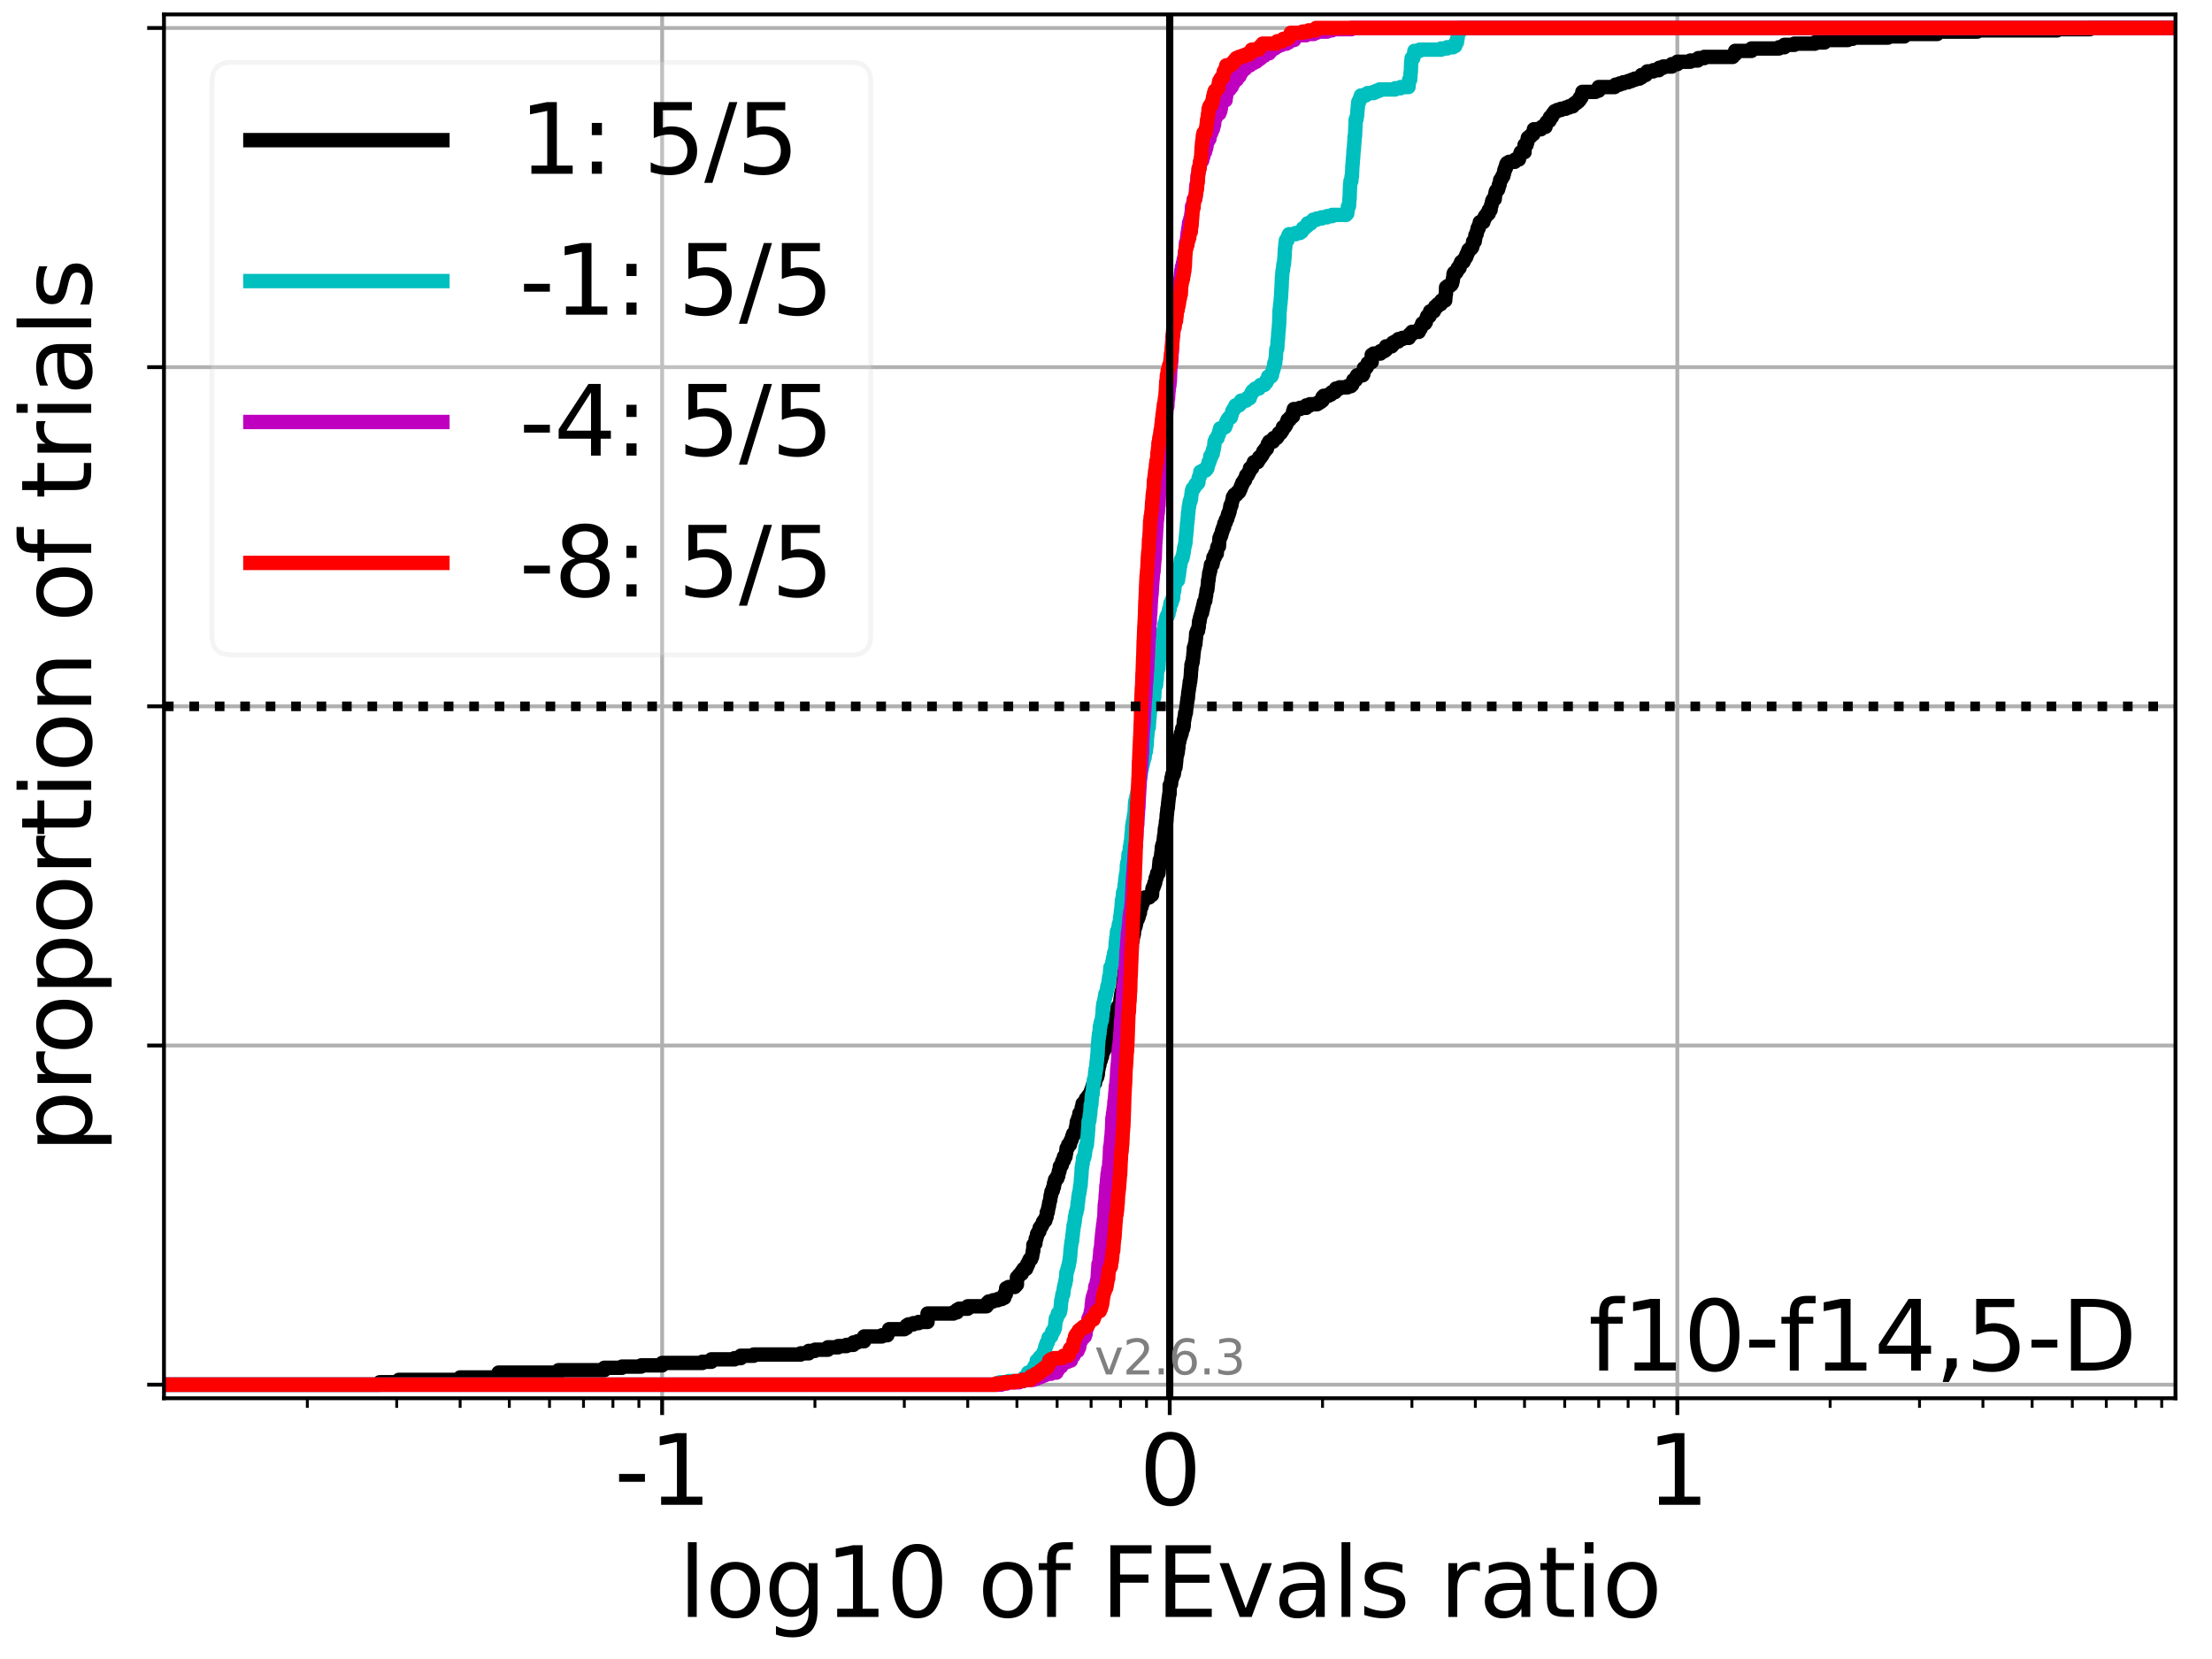 <?xml version="1.0" encoding="utf-8" standalone="no"?>
<!DOCTYPE svg PUBLIC "-//W3C//DTD SVG 1.1//EN"
  "http://www.w3.org/Graphics/SVG/1.1/DTD/svg11.dtd">
<svg xmlns:xlink="http://www.w3.org/1999/xlink" width="460.8pt" height="345.6pt" viewBox="0 0 460.8 345.6" xmlns="http://www.w3.org/2000/svg" version="1.1">
 <defs>
  <style type="text/css">*{stroke-linejoin: round; stroke-linecap: butt}</style>
 </defs>
 <g id="figure_1">
  <g id="patch_1">
   <path d="M 0 345.6 
L 460.8 345.6 
L 460.8 0 
L 0 0 
z
" style="fill: #ffffff"/>
  </g>
  <g id="axes_1">
   <g id="patch_2">
    <path d="M 34.16 291.28 
L 453.192 291.28 
L 453.192 3 
L 34.16 3 
z
" style="fill: #ffffff"/>
   </g>
   <g id="matplotlib.axis_1">
    <g id="xtick_1">
     <g id="line2d_1">
      <path d="M 137.933 291.28 
L 137.933 3 
" clip-path="url(#p7afb0b5b73)" style="fill: none; stroke: #b0b0b0; stroke-width: 0.8; stroke-linecap: square"/>
     </g>
     <g id="line2d_2">
      <defs>
       <path id="m936eee7d09" d="M 0 0 
L 0 3.5 
" style="stroke: #000000; stroke-width: 0.8"/>
      </defs>
      <g>
       <use xlink:href="#m936eee7d09" x="137.933" y="291.28" style="stroke: #000000; stroke-width: 0.8"/>
      </g>
     </g>
     <g id="text_1">
      <!-- -1 -->
      <g transform="translate(127.963 313.477)scale(0.2 -0.2)">
       <defs>
        <path id="DejaVuSans-2d" d="M 313 2009 
L 1997 2009 
L 1997 1497 
L 313 1497 
L 313 2009 
z
" transform="scale(0.016)"/>
        <path id="DejaVuSans-31" d="M 794 531 
L 1825 531 
L 1825 4091 
L 703 3866 
L 703 4441 
L 1819 4666 
L 2450 4666 
L 2450 531 
L 3481 531 
L 3481 0 
L 794 0 
L 794 531 
z
" transform="scale(0.016)"/>
       </defs>
       <use xlink:href="#DejaVuSans-2d"/>
       <use xlink:href="#DejaVuSans-31" x="36.084"/>
      </g>
     </g>
    </g>
    <g id="xtick_2">
     <g id="line2d_3">
      <path d="M 243.676 291.28 
L 243.676 3 
" clip-path="url(#p7afb0b5b73)" style="fill: none; stroke: #b0b0b0; stroke-width: 0.8; stroke-linecap: square"/>
     </g>
     <g id="line2d_4">
      <g>
       <use xlink:href="#m936eee7d09" x="243.676" y="291.28" style="stroke: #000000; stroke-width: 0.8"/>
      </g>
     </g>
     <g id="text_2">
      <!-- 0 -->
      <g transform="translate(237.314 313.477)scale(0.2 -0.2)">
       <defs>
        <path id="DejaVuSans-30" d="M 2034 4250 
Q 1547 4250 1301 3770 
Q 1056 3291 1056 2328 
Q 1056 1369 1301 889 
Q 1547 409 2034 409 
Q 2525 409 2770 889 
Q 3016 1369 3016 2328 
Q 3016 3291 2770 3770 
Q 2525 4250 2034 4250 
z
M 2034 4750 
Q 2819 4750 3233 4129 
Q 3647 3509 3647 2328 
Q 3647 1150 3233 529 
Q 2819 -91 2034 -91 
Q 1250 -91 836 529 
Q 422 1150 422 2328 
Q 422 3509 836 4129 
Q 1250 4750 2034 4750 
z
" transform="scale(0.016)"/>
       </defs>
       <use xlink:href="#DejaVuSans-30"/>
      </g>
     </g>
    </g>
    <g id="xtick_3">
     <g id="line2d_5">
      <path d="M 349.419 291.28 
L 349.419 3 
" clip-path="url(#p7afb0b5b73)" style="fill: none; stroke: #b0b0b0; stroke-width: 0.8; stroke-linecap: square"/>
     </g>
     <g id="line2d_6">
      <g>
       <use xlink:href="#m936eee7d09" x="349.419" y="291.28" style="stroke: #000000; stroke-width: 0.8"/>
      </g>
     </g>
     <g id="text_3">
      <!-- 1 -->
      <g transform="translate(343.056 313.477)scale(0.2 -0.2)">
       <use xlink:href="#DejaVuSans-31"/>
      </g>
     </g>
    </g>
    <g id="xtick_4">
     <g id="line2d_7">
      <defs>
       <path id="md2c9ce2ecf" d="M 0 0 
L 0 2 
" style="stroke: #000000; stroke-width: 0.6"/>
      </defs>
      <g>
       <use xlink:href="#md2c9ce2ecf" x="64.022" y="291.28" style="stroke: #000000; stroke-width: 0.6"/>
      </g>
     </g>
    </g>
    <g id="xtick_5">
     <g id="line2d_8">
      <g>
       <use xlink:href="#md2c9ce2ecf" x="82.643" y="291.28" style="stroke: #000000; stroke-width: 0.6"/>
      </g>
     </g>
    </g>
    <g id="xtick_6">
     <g id="line2d_9">
      <g>
       <use xlink:href="#md2c9ce2ecf" x="95.854" y="291.28" style="stroke: #000000; stroke-width: 0.6"/>
      </g>
     </g>
    </g>
    <g id="xtick_7">
     <g id="line2d_10">
      <g>
       <use xlink:href="#md2c9ce2ecf" x="106.101" y="291.28" style="stroke: #000000; stroke-width: 0.6"/>
      </g>
     </g>
    </g>
    <g id="xtick_8">
     <g id="line2d_11">
      <g>
       <use xlink:href="#md2c9ce2ecf" x="114.474" y="291.28" style="stroke: #000000; stroke-width: 0.6"/>
      </g>
     </g>
    </g>
    <g id="xtick_9">
     <g id="line2d_12">
      <g>
       <use xlink:href="#md2c9ce2ecf" x="121.553" y="291.28" style="stroke: #000000; stroke-width: 0.6"/>
      </g>
     </g>
    </g>
    <g id="xtick_10">
     <g id="line2d_13">
      <g>
       <use xlink:href="#md2c9ce2ecf" x="127.686" y="291.28" style="stroke: #000000; stroke-width: 0.6"/>
      </g>
     </g>
    </g>
    <g id="xtick_11">
     <g id="line2d_14">
      <g>
       <use xlink:href="#md2c9ce2ecf" x="133.095" y="291.28" style="stroke: #000000; stroke-width: 0.6"/>
      </g>
     </g>
    </g>
    <g id="xtick_12">
     <g id="line2d_15">
      <g>
       <use xlink:href="#md2c9ce2ecf" x="169.765" y="291.28" style="stroke: #000000; stroke-width: 0.6"/>
      </g>
     </g>
    </g>
    <g id="xtick_13">
     <g id="line2d_16">
      <g>
       <use xlink:href="#md2c9ce2ecf" x="188.385" y="291.28" style="stroke: #000000; stroke-width: 0.6"/>
      </g>
     </g>
    </g>
    <g id="xtick_14">
     <g id="line2d_17">
      <g>
       <use xlink:href="#md2c9ce2ecf" x="201.597" y="291.28" style="stroke: #000000; stroke-width: 0.6"/>
      </g>
     </g>
    </g>
    <g id="xtick_15">
     <g id="line2d_18">
      <g>
       <use xlink:href="#md2c9ce2ecf" x="211.844" y="291.28" style="stroke: #000000; stroke-width: 0.6"/>
      </g>
     </g>
    </g>
    <g id="xtick_16">
     <g id="line2d_19">
      <g>
       <use xlink:href="#md2c9ce2ecf" x="220.217" y="291.28" style="stroke: #000000; stroke-width: 0.6"/>
      </g>
     </g>
    </g>
    <g id="xtick_17">
     <g id="line2d_20">
      <g>
       <use xlink:href="#md2c9ce2ecf" x="227.296" y="291.28" style="stroke: #000000; stroke-width: 0.6"/>
      </g>
     </g>
    </g>
    <g id="xtick_18">
     <g id="line2d_21">
      <g>
       <use xlink:href="#md2c9ce2ecf" x="233.428" y="291.28" style="stroke: #000000; stroke-width: 0.6"/>
      </g>
     </g>
    </g>
    <g id="xtick_19">
     <g id="line2d_22">
      <g>
       <use xlink:href="#md2c9ce2ecf" x="238.837" y="291.28" style="stroke: #000000; stroke-width: 0.6"/>
      </g>
     </g>
    </g>
    <g id="xtick_20">
     <g id="line2d_23">
      <g>
       <use xlink:href="#md2c9ce2ecf" x="275.508" y="291.28" style="stroke: #000000; stroke-width: 0.6"/>
      </g>
     </g>
    </g>
    <g id="xtick_21">
     <g id="line2d_24">
      <g>
       <use xlink:href="#md2c9ce2ecf" x="294.128" y="291.28" style="stroke: #000000; stroke-width: 0.6"/>
      </g>
     </g>
    </g>
    <g id="xtick_22">
     <g id="line2d_25">
      <g>
       <use xlink:href="#md2c9ce2ecf" x="307.339" y="291.28" style="stroke: #000000; stroke-width: 0.6"/>
      </g>
     </g>
    </g>
    <g id="xtick_23">
     <g id="line2d_26">
      <g>
       <use xlink:href="#md2c9ce2ecf" x="317.587" y="291.28" style="stroke: #000000; stroke-width: 0.6"/>
      </g>
     </g>
    </g>
    <g id="xtick_24">
     <g id="line2d_27">
      <g>
       <use xlink:href="#md2c9ce2ecf" x="325.96" y="291.28" style="stroke: #000000; stroke-width: 0.6"/>
      </g>
     </g>
    </g>
    <g id="xtick_25">
     <g id="line2d_28">
      <g>
       <use xlink:href="#md2c9ce2ecf" x="333.039" y="291.28" style="stroke: #000000; stroke-width: 0.6"/>
      </g>
     </g>
    </g>
    <g id="xtick_26">
     <g id="line2d_29">
      <g>
       <use xlink:href="#md2c9ce2ecf" x="339.171" y="291.28" style="stroke: #000000; stroke-width: 0.6"/>
      </g>
     </g>
    </g>
    <g id="xtick_27">
     <g id="line2d_30">
      <g>
       <use xlink:href="#md2c9ce2ecf" x="344.58" y="291.28" style="stroke: #000000; stroke-width: 0.6"/>
      </g>
     </g>
    </g>
    <g id="xtick_28">
     <g id="line2d_31">
      <g>
       <use xlink:href="#md2c9ce2ecf" x="381.251" y="291.28" style="stroke: #000000; stroke-width: 0.6"/>
      </g>
     </g>
    </g>
    <g id="xtick_29">
     <g id="line2d_32">
      <g>
       <use xlink:href="#md2c9ce2ecf" x="399.871" y="291.28" style="stroke: #000000; stroke-width: 0.6"/>
      </g>
     </g>
    </g>
    <g id="xtick_30">
     <g id="line2d_33">
      <g>
       <use xlink:href="#md2c9ce2ecf" x="413.082" y="291.28" style="stroke: #000000; stroke-width: 0.6"/>
      </g>
     </g>
    </g>
    <g id="xtick_31">
     <g id="line2d_34">
      <g>
       <use xlink:href="#md2c9ce2ecf" x="423.33" y="291.28" style="stroke: #000000; stroke-width: 0.6"/>
      </g>
     </g>
    </g>
    <g id="xtick_32">
     <g id="line2d_35">
      <g>
       <use xlink:href="#md2c9ce2ecf" x="431.703" y="291.28" style="stroke: #000000; stroke-width: 0.6"/>
      </g>
     </g>
    </g>
    <g id="xtick_33">
     <g id="line2d_36">
      <g>
       <use xlink:href="#md2c9ce2ecf" x="438.782" y="291.28" style="stroke: #000000; stroke-width: 0.6"/>
      </g>
     </g>
    </g>
    <g id="xtick_34">
     <g id="line2d_37">
      <g>
       <use xlink:href="#md2c9ce2ecf" x="444.914" y="291.28" style="stroke: #000000; stroke-width: 0.6"/>
      </g>
     </g>
    </g>
    <g id="xtick_35">
     <g id="line2d_38">
      <g>
       <use xlink:href="#md2c9ce2ecf" x="450.323" y="291.28" style="stroke: #000000; stroke-width: 0.6"/>
      </g>
     </g>
    </g>
    <g id="text_4">
     <!-- log10 of FEvals ratio -->
     <g transform="translate(141.371 336.833)scale(0.2 -0.2)">
      <defs>
       <path id="DejaVuSans-6c" d="M 603 4863 
L 1178 4863 
L 1178 0 
L 603 0 
L 603 4863 
z
" transform="scale(0.016)"/>
       <path id="DejaVuSans-6f" d="M 1959 3097 
Q 1497 3097 1228 2736 
Q 959 2375 959 1747 
Q 959 1119 1226 758 
Q 1494 397 1959 397 
Q 2419 397 2687 759 
Q 2956 1122 2956 1747 
Q 2956 2369 2687 2733 
Q 2419 3097 1959 3097 
z
M 1959 3584 
Q 2709 3584 3137 3096 
Q 3566 2609 3566 1747 
Q 3566 888 3137 398 
Q 2709 -91 1959 -91 
Q 1206 -91 779 398 
Q 353 888 353 1747 
Q 353 2609 779 3096 
Q 1206 3584 1959 3584 
z
" transform="scale(0.016)"/>
       <path id="DejaVuSans-67" d="M 2906 1791 
Q 2906 2416 2648 2759 
Q 2391 3103 1925 3103 
Q 1463 3103 1205 2759 
Q 947 2416 947 1791 
Q 947 1169 1205 825 
Q 1463 481 1925 481 
Q 2391 481 2648 825 
Q 2906 1169 2906 1791 
z
M 3481 434 
Q 3481 -459 3084 -895 
Q 2688 -1331 1869 -1331 
Q 1566 -1331 1297 -1286 
Q 1028 -1241 775 -1147 
L 775 -588 
Q 1028 -725 1275 -790 
Q 1522 -856 1778 -856 
Q 2344 -856 2625 -561 
Q 2906 -266 2906 331 
L 2906 616 
Q 2728 306 2450 153 
Q 2172 0 1784 0 
Q 1141 0 747 490 
Q 353 981 353 1791 
Q 353 2603 747 3093 
Q 1141 3584 1784 3584 
Q 2172 3584 2450 3431 
Q 2728 3278 2906 2969 
L 2906 3500 
L 3481 3500 
L 3481 434 
z
" transform="scale(0.016)"/>
       <path id="DejaVuSans-20" transform="scale(0.016)"/>
       <path id="DejaVuSans-66" d="M 2375 4863 
L 2375 4384 
L 1825 4384 
Q 1516 4384 1395 4259 
Q 1275 4134 1275 3809 
L 1275 3500 
L 2222 3500 
L 2222 3053 
L 1275 3053 
L 1275 0 
L 697 0 
L 697 3053 
L 147 3053 
L 147 3500 
L 697 3500 
L 697 3744 
Q 697 4328 969 4595 
Q 1241 4863 1831 4863 
L 2375 4863 
z
" transform="scale(0.016)"/>
       <path id="DejaVuSans-46" d="M 628 4666 
L 3309 4666 
L 3309 4134 
L 1259 4134 
L 1259 2759 
L 3109 2759 
L 3109 2228 
L 1259 2228 
L 1259 0 
L 628 0 
L 628 4666 
z
" transform="scale(0.016)"/>
       <path id="DejaVuSans-45" d="M 628 4666 
L 3578 4666 
L 3578 4134 
L 1259 4134 
L 1259 2753 
L 3481 2753 
L 3481 2222 
L 1259 2222 
L 1259 531 
L 3634 531 
L 3634 0 
L 628 0 
L 628 4666 
z
" transform="scale(0.016)"/>
       <path id="DejaVuSans-76" d="M 191 3500 
L 800 3500 
L 1894 563 
L 2988 3500 
L 3597 3500 
L 2284 0 
L 1503 0 
L 191 3500 
z
" transform="scale(0.016)"/>
       <path id="DejaVuSans-61" d="M 2194 1759 
Q 1497 1759 1228 1600 
Q 959 1441 959 1056 
Q 959 750 1161 570 
Q 1363 391 1709 391 
Q 2188 391 2477 730 
Q 2766 1069 2766 1631 
L 2766 1759 
L 2194 1759 
z
M 3341 1997 
L 3341 0 
L 2766 0 
L 2766 531 
Q 2569 213 2275 61 
Q 1981 -91 1556 -91 
Q 1019 -91 701 211 
Q 384 513 384 1019 
Q 384 1609 779 1909 
Q 1175 2209 1959 2209 
L 2766 2209 
L 2766 2266 
Q 2766 2663 2505 2880 
Q 2244 3097 1772 3097 
Q 1472 3097 1187 3025 
Q 903 2953 641 2809 
L 641 3341 
Q 956 3463 1253 3523 
Q 1550 3584 1831 3584 
Q 2591 3584 2966 3190 
Q 3341 2797 3341 1997 
z
" transform="scale(0.016)"/>
       <path id="DejaVuSans-73" d="M 2834 3397 
L 2834 2853 
Q 2591 2978 2328 3040 
Q 2066 3103 1784 3103 
Q 1356 3103 1142 2972 
Q 928 2841 928 2578 
Q 928 2378 1081 2264 
Q 1234 2150 1697 2047 
L 1894 2003 
Q 2506 1872 2764 1633 
Q 3022 1394 3022 966 
Q 3022 478 2636 193 
Q 2250 -91 1575 -91 
Q 1294 -91 989 -36 
Q 684 19 347 128 
L 347 722 
Q 666 556 975 473 
Q 1284 391 1588 391 
Q 1994 391 2212 530 
Q 2431 669 2431 922 
Q 2431 1156 2273 1281 
Q 2116 1406 1581 1522 
L 1381 1569 
Q 847 1681 609 1914 
Q 372 2147 372 2553 
Q 372 3047 722 3315 
Q 1072 3584 1716 3584 
Q 2034 3584 2315 3537 
Q 2597 3491 2834 3397 
z
" transform="scale(0.016)"/>
       <path id="DejaVuSans-72" d="M 2631 2963 
Q 2534 3019 2420 3045 
Q 2306 3072 2169 3072 
Q 1681 3072 1420 2755 
Q 1159 2438 1159 1844 
L 1159 0 
L 581 0 
L 581 3500 
L 1159 3500 
L 1159 2956 
Q 1341 3275 1631 3429 
Q 1922 3584 2338 3584 
Q 2397 3584 2469 3576 
Q 2541 3569 2628 3553 
L 2631 2963 
z
" transform="scale(0.016)"/>
       <path id="DejaVuSans-74" d="M 1172 4494 
L 1172 3500 
L 2356 3500 
L 2356 3053 
L 1172 3053 
L 1172 1153 
Q 1172 725 1289 603 
Q 1406 481 1766 481 
L 2356 481 
L 2356 0 
L 1766 0 
Q 1100 0 847 248 
Q 594 497 594 1153 
L 594 3053 
L 172 3053 
L 172 3500 
L 594 3500 
L 594 4494 
L 1172 4494 
z
" transform="scale(0.016)"/>
       <path id="DejaVuSans-69" d="M 603 3500 
L 1178 3500 
L 1178 0 
L 603 0 
L 603 3500 
z
M 603 4863 
L 1178 4863 
L 1178 4134 
L 603 4134 
L 603 4863 
z
" transform="scale(0.016)"/>
      </defs>
      <use xlink:href="#DejaVuSans-6c"/>
      <use xlink:href="#DejaVuSans-6f" x="27.783"/>
      <use xlink:href="#DejaVuSans-67" x="88.965"/>
      <use xlink:href="#DejaVuSans-31" x="152.441"/>
      <use xlink:href="#DejaVuSans-30" x="216.064"/>
      <use xlink:href="#DejaVuSans-20" x="279.688"/>
      <use xlink:href="#DejaVuSans-6f" x="311.475"/>
      <use xlink:href="#DejaVuSans-66" x="372.656"/>
      <use xlink:href="#DejaVuSans-20" x="407.861"/>
      <use xlink:href="#DejaVuSans-46" x="439.648"/>
      <use xlink:href="#DejaVuSans-45" x="497.168"/>
      <use xlink:href="#DejaVuSans-76" x="560.352"/>
      <use xlink:href="#DejaVuSans-61" x="619.531"/>
      <use xlink:href="#DejaVuSans-6c" x="680.811"/>
      <use xlink:href="#DejaVuSans-73" x="708.594"/>
      <use xlink:href="#DejaVuSans-20" x="760.693"/>
      <use xlink:href="#DejaVuSans-72" x="792.48"/>
      <use xlink:href="#DejaVuSans-61" x="833.594"/>
      <use xlink:href="#DejaVuSans-74" x="894.873"/>
      <use xlink:href="#DejaVuSans-69" x="934.082"/>
      <use xlink:href="#DejaVuSans-6f" x="961.865"/>
     </g>
    </g>
   </g>
   <g id="matplotlib.axis_2">
    <g id="ytick_1">
     <g id="line2d_39">
      <path d="M 34.16 288.454 
L 453.192 288.454 
" clip-path="url(#p7afb0b5b73)" style="fill: none; stroke: #b0b0b0; stroke-width: 0.8; stroke-linecap: square"/>
     </g>
     <g id="line2d_40">
      <defs>
       <path id="m4f331fff89" d="M 0 0 
L -3.5 0 
" style="stroke: #000000; stroke-width: 0.8"/>
      </defs>
      <g>
       <use xlink:href="#m4f331fff89" x="34.16" y="288.454" style="stroke: #000000; stroke-width: 0.8"/>
      </g>
     </g>
    </g>
    <g id="ytick_2">
     <g id="line2d_41">
      <path d="M 34.16 217.797 
L 453.192 217.797 
" clip-path="url(#p7afb0b5b73)" style="fill: none; stroke: #b0b0b0; stroke-width: 0.8; stroke-linecap: square"/>
     </g>
     <g id="line2d_42">
      <g>
       <use xlink:href="#m4f331fff89" x="34.16" y="217.797" style="stroke: #000000; stroke-width: 0.8"/>
      </g>
     </g>
    </g>
    <g id="ytick_3">
     <g id="line2d_43">
      <path d="M 34.16 147.14 
L 453.192 147.14 
" clip-path="url(#p7afb0b5b73)" style="fill: none; stroke: #b0b0b0; stroke-width: 0.8; stroke-linecap: square"/>
     </g>
     <g id="line2d_44">
      <g>
       <use xlink:href="#m4f331fff89" x="34.16" y="147.14" style="stroke: #000000; stroke-width: 0.8"/>
      </g>
     </g>
    </g>
    <g id="ytick_4">
     <g id="line2d_45">
      <path d="M 34.16 76.483 
L 453.192 76.483 
" clip-path="url(#p7afb0b5b73)" style="fill: none; stroke: #b0b0b0; stroke-width: 0.8; stroke-linecap: square"/>
     </g>
     <g id="line2d_46">
      <g>
       <use xlink:href="#m4f331fff89" x="34.16" y="76.483" style="stroke: #000000; stroke-width: 0.8"/>
      </g>
     </g>
    </g>
    <g id="ytick_5">
     <g id="line2d_47">
      <path d="M 34.16 5.826 
L 453.192 5.826 
" clip-path="url(#p7afb0b5b73)" style="fill: none; stroke: #b0b0b0; stroke-width: 0.8; stroke-linecap: square"/>
     </g>
     <g id="line2d_48">
      <g>
       <use xlink:href="#m4f331fff89" x="34.16" y="5.826" style="stroke: #000000; stroke-width: 0.8"/>
      </g>
     </g>
    </g>
    <g id="text_5">
     <!-- proportion of trials -->
     <g transform="translate(19.001 240.146)rotate(-90)scale(0.2 -0.2)">
      <defs>
       <path id="DejaVuSans-70" d="M 1159 525 
L 1159 -1331 
L 581 -1331 
L 581 3500 
L 1159 3500 
L 1159 2969 
Q 1341 3281 1617 3432 
Q 1894 3584 2278 3584 
Q 2916 3584 3314 3078 
Q 3713 2572 3713 1747 
Q 3713 922 3314 415 
Q 2916 -91 2278 -91 
Q 1894 -91 1617 61 
Q 1341 213 1159 525 
z
M 3116 1747 
Q 3116 2381 2855 2742 
Q 2594 3103 2138 3103 
Q 1681 3103 1420 2742 
Q 1159 2381 1159 1747 
Q 1159 1113 1420 752 
Q 1681 391 2138 391 
Q 2594 391 2855 752 
Q 3116 1113 3116 1747 
z
" transform="scale(0.016)"/>
       <path id="DejaVuSans-6e" d="M 3513 2113 
L 3513 0 
L 2938 0 
L 2938 2094 
Q 2938 2591 2744 2837 
Q 2550 3084 2163 3084 
Q 1697 3084 1428 2787 
Q 1159 2491 1159 1978 
L 1159 0 
L 581 0 
L 581 3500 
L 1159 3500 
L 1159 2956 
Q 1366 3272 1645 3428 
Q 1925 3584 2291 3584 
Q 2894 3584 3203 3211 
Q 3513 2838 3513 2113 
z
" transform="scale(0.016)"/>
      </defs>
      <use xlink:href="#DejaVuSans-70"/>
      <use xlink:href="#DejaVuSans-72" x="63.477"/>
      <use xlink:href="#DejaVuSans-6f" x="102.34"/>
      <use xlink:href="#DejaVuSans-70" x="163.521"/>
      <use xlink:href="#DejaVuSans-6f" x="226.998"/>
      <use xlink:href="#DejaVuSans-72" x="288.18"/>
      <use xlink:href="#DejaVuSans-74" x="329.293"/>
      <use xlink:href="#DejaVuSans-69" x="368.502"/>
      <use xlink:href="#DejaVuSans-6f" x="396.285"/>
      <use xlink:href="#DejaVuSans-6e" x="457.467"/>
      <use xlink:href="#DejaVuSans-20" x="520.846"/>
      <use xlink:href="#DejaVuSans-6f" x="552.633"/>
      <use xlink:href="#DejaVuSans-66" x="613.814"/>
      <use xlink:href="#DejaVuSans-20" x="649.02"/>
      <use xlink:href="#DejaVuSans-74" x="680.807"/>
      <use xlink:href="#DejaVuSans-72" x="720.016"/>
      <use xlink:href="#DejaVuSans-69" x="761.129"/>
      <use xlink:href="#DejaVuSans-61" x="788.912"/>
      <use xlink:href="#DejaVuSans-6c" x="850.191"/>
      <use xlink:href="#DejaVuSans-73" x="877.975"/>
     </g>
    </g>
   </g>
   <g id="line2d_49">
    <path d="M 34.16 288.454 
L 79.108 288.454 
L 79.108 287.951 
L 83.104 287.951 
L 83.104 287.449 
L 95.854 287.449 
L 95.854 286.946 
L 103.861 286.946 
L 103.861 285.941 
L 116.349 285.941 
L 116.349 285.439 
L 125.885 285.439 
L 125.885 284.937 
L 129.56 284.937 
L 129.56 284.685 
L 133.556 284.685 
L 133.556 284.434 
L 137.933 284.434 
L 137.933 283.932 
L 146.306 283.932 
L 146.306 283.68 
L 148.181 283.68 
L 148.181 283.178 
L 153.019 283.178 
L 153.019 282.927 
L 154.313 282.927 
L 154.313 282.424 
L 157.015 282.424 
L 157.015 282.173 
L 166.801 282.173 
L 166.801 281.922 
L 168.471 281.922 
L 168.471 281.419 
L 169.765 281.419 
L 169.765 281.168 
L 172.467 281.168 
L 172.467 280.666 
L 174.603 280.666 
L 174.603 280.415 
L 176.337 280.415 
L 176.337 280.163 
L 177.772 280.163 
L 177.772 279.661 
L 178.599 279.661 
L 178.599 279.41 
L 180.013 279.41 
L 180.013 278.405 
L 183.726 278.405 
L 183.726 278.154 
L 184.851 278.154 
L 184.851 277.651 
L 185.082 277.651 
L 185.082 277.4 
L 185.217 277.4 
L 185.217 276.897 
L 188.385 276.897 
L 188.385 276.646 
L 188.847 276.646 
L 188.847 276.144 
L 189.228 276.144 
L 189.228 275.893 
L 190.26 275.893 
L 190.26 275.641 
L 191.349 275.641 
L 191.349 275.39 
L 193.224 275.39 
L 193.224 273.631 
L 198.633 273.631 
L 198.633 273.38 
L 199.356 273.38 
L 199.356 272.878 
L 199.796 272.878 
L 199.796 272.627 
L 201.597 272.627 
L 201.597 272.124 
L 205.512 272.124 
L 205.512 271.873 
L 205.712 271.873 
L 205.712 271.37 
L 205.974 271.37 
L 205.974 271.119 
L 206.868 271.119 
L 206.868 270.868 
L 207.848 270.868 
L 207.848 270.617 
L 208.692 270.617 
L 208.692 270.366 
L 209.204 270.366 
L 209.219 269.612 
L 209.536 269.612 
L 209.604 268.356 
L 210.101 268.356 
L 210.101 268.105 
L 211.382 268.105 
L 211.382 267.853 
L 211.624 267.853 
L 211.624 267.602 
L 211.844 267.602 
L 211.844 266.095 
L 212.099 266.095 
L 212.099 265.844 
L 212.266 265.844 
L 212.266 265.592 
L 212.508 265.592 
L 212.508 265.341 
L 212.858 265.341 
L 212.875 264.839 
L 213.089 264.839 
L 213.089 264.587 
L 213.215 264.587 
L 213.215 264.336 
L 213.759 264.336 
L 213.789 263.834 
L 213.981 263.834 
L 213.981 263.331 
L 214.204 263.331 
L 214.264 262.829 
L 214.39 262.829 
L 214.39 262.578 
L 214.506 262.578 
L 214.506 262.326 
L 214.791 262.326 
L 214.873 261.824 
L 215.001 261.824 
L 215.088 261.07 
L 215.133 261.07 
L 215.156 260.568 
L 215.248 260.568 
L 215.274 259.312 
L 215.496 259.312 
L 215.496 259.06 
L 215.686 259.06 
L 215.757 258.056 
L 215.885 258.056 
L 215.954 257.553 
L 216.018 257.553 
L 216.04 257.051 
L 216.195 257.051 
L 216.195 256.799 
L 216.337 256.799 
L 216.337 256.548 
L 216.516 256.548 
L 216.574 255.795 
L 216.747 255.795 
L 216.747 255.543 
L 216.956 255.543 
L 216.956 255.292 
L 217.086 255.292 
L 217.086 255.041 
L 217.198 255.041 
L 217.272 254.538 
L 217.447 254.538 
L 217.447 254.287 
L 217.755 254.287 
L 217.845 253.785 
L 217.883 253.785 
L 217.883 253.534 
L 218.016 253.534 
L 218.076 252.529 
L 218.262 252.529 
L 218.335 251.775 
L 218.386 251.775 
L 218.449 251.273 
L 218.514 251.273 
L 218.572 250.519 
L 218.642 250.519 
L 218.745 250.016 
L 218.774 250.016 
L 218.873 249.011 
L 218.962 249.011 
L 219.028 248.258 
L 219.198 248.258 
L 219.198 248.007 
L 219.327 248.007 
L 219.331 247.504 
L 219.445 247.504 
L 219.445 247.253 
L 219.558 247.253 
L 219.573 246.499 
L 219.705 246.499 
L 219.779 245.746 
L 219.964 245.746 
L 219.964 245.494 
L 220.258 245.494 
L 220.262 244.992 
L 220.448 244.992 
L 220.551 244.238 
L 220.576 244.238 
L 220.576 243.987 
L 220.708 243.987 
L 220.793 242.982 
L 221.032 242.982 
L 221.032 242.731 
L 221.195 242.731 
L 221.265 241.977 
L 221.38 241.977 
L 221.38 241.726 
L 221.629 241.726 
L 221.642 240.972 
L 221.954 240.972 
L 222.044 240.219 
L 222.092 240.219 
L 222.185 239.214 
L 222.388 239.214 
L 222.388 238.963 
L 222.513 238.963 
L 222.521 238.46 
L 222.885 238.46 
L 222.993 237.706 
L 223.117 237.706 
L 223.117 237.455 
L 223.242 237.455 
L 223.323 236.953 
L 223.374 236.953 
L 223.374 236.701 
L 223.508 236.701 
L 223.559 236.199 
L 223.888 236.199 
L 223.992 235.697 
L 224.011 235.697 
L 224.12 234.943 
L 224.171 234.943 
L 224.275 234.189 
L 224.303 234.189 
L 224.326 233.687 
L 224.511 233.687 
L 224.598 232.933 
L 224.804 232.933 
L 224.86 231.928 
L 225.11 231.928 
L 225.11 231.677 
L 225.27 231.677 
L 225.352 230.672 
L 225.501 230.672 
L 225.523 229.918 
L 225.777 229.918 
L 225.777 229.667 
L 225.965 229.667 
L 225.965 229.416 
L 226.2 229.416 
L 226.208 228.914 
L 226.469 228.914 
L 226.469 228.662 
L 226.603 228.662 
L 226.603 228.411 
L 226.774 228.411 
L 226.774 228.16 
L 227.203 228.16 
L 227.296 227.155 
L 227.432 227.155 
L 227.483 226.653 
L 227.57 226.653 
L 227.636 226.15 
L 227.72 226.15 
L 227.72 225.899 
L 227.932 225.899 
L 227.932 225.648 
L 228.104 225.648 
L 228.118 224.894 
L 228.29 224.894 
L 228.317 224.392 
L 228.55 224.392 
L 228.601 223.889 
L 228.684 223.889 
L 228.773 222.633 
L 228.861 222.633 
L 228.901 221.879 
L 229.03 221.879 
L 229.056 220.874 
L 229.315 220.874 
L 229.418 220.121 
L 229.562 220.121 
L 229.59 219.367 
L 229.735 219.367 
L 229.801 218.865 
L 229.977 218.865 
L 230.043 218.362 
L 230.207 218.362 
L 230.207 218.111 
L 230.465 218.111 
L 230.478 217.357 
L 230.632 217.357 
L 230.667 216.604 
L 230.747 216.604 
L 230.806 215.347 
L 231.115 215.347 
L 231.214 214.594 
L 231.228 214.594 
L 231.323 213.589 
L 231.437 213.589 
L 231.456 213.086 
L 231.627 213.086 
L 231.627 212.584 
L 231.822 212.584 
L 231.822 212.333 
L 232.041 212.333 
L 232.041 212.082 
L 232.213 212.082 
L 232.213 211.83 
L 232.558 211.83 
L 232.623 211.328 
L 232.688 211.328 
L 232.743 210.323 
L 232.809 210.323 
L 232.815 209.82 
L 232.988 209.82 
L 232.988 209.569 
L 233.226 209.569 
L 233.292 209.067 
L 233.353 209.067 
L 233.428 208.062 
L 233.487 208.062 
L 233.575 207.057 
L 233.659 207.057 
L 233.66 206.555 
L 233.875 206.555 
L 233.972 205.298 
L 233.988 205.298 
L 234.044 204.042 
L 234.105 204.042 
L 234.203 203.289 
L 234.222 203.289 
L 234.24 202.535 
L 234.687 202.535 
L 234.706 202.033 
L 234.815 202.033 
L 234.866 201.279 
L 234.947 201.279 
L 234.989 200.274 
L 235.152 200.274 
L 235.196 199.772 
L 235.34 199.772 
L 235.393 198.515 
L 235.499 198.515 
L 235.58 196.254 
L 235.787 196.254 
L 235.787 196.003 
L 235.936 196.003 
L 236.004 194.998 
L 236.104 194.998 
L 236.215 194.496 
L 236.218 194.496 
L 236.238 193.491 
L 236.378 193.491 
L 236.419 192.988 
L 236.552 192.988 
L 236.589 192.486 
L 236.667 192.486 
L 236.743 191.732 
L 236.863 191.732 
L 236.863 191.481 
L 237.025 191.481 
L 237.126 190.979 
L 237.215 190.979 
L 237.319 190.225 
L 237.456 190.225 
L 237.544 189.22 
L 237.594 189.22 
L 237.594 188.969 
L 237.771 188.969 
L 237.85 188.466 
L 237.92 188.466 
L 237.941 187.964 
L 238.127 187.964 
L 238.146 187.462 
L 238.381 187.462 
L 238.478 186.959 
L 239.387 186.959 
L 239.387 186.708 
L 239.629 186.708 
L 239.629 186.457 
L 239.982 186.457 
L 240.066 185.2 
L 240.123 185.2 
L 240.123 184.949 
L 240.264 184.949 
L 240.358 184.447 
L 240.46 184.447 
L 240.487 183.944 
L 240.633 183.944 
L 240.743 182.939 
L 240.896 182.939 
L 240.944 182.437 
L 241.026 182.437 
L 241.052 181.935 
L 241.333 181.935 
L 241.442 180.678 
L 241.45 180.678 
L 241.555 179.422 
L 241.589 179.422 
L 241.589 179.171 
L 241.714 179.171 
L 241.775 178.669 
L 241.833 178.669 
L 241.93 177.664 
L 241.969 177.664 
L 242.045 176.408 
L 242.182 176.408 
L 242.186 175.905 
L 242.313 175.905 
L 242.42 174.9 
L 242.439 174.9 
L 242.497 174.147 
L 242.575 174.147 
L 242.667 172.639 
L 242.701 172.639 
L 242.779 172.137 
L 242.827 172.137 
L 242.891 171.132 
L 242.973 171.132 
L 243.061 169.625 
L 243.094 169.625 
L 243.204 168.368 
L 243.264 168.368 
L 243.365 167.112 
L 243.379 167.112 
L 243.483 166.107 
L 243.498 166.107 
L 243.598 165.354 
L 243.653 165.354 
L 243.676 163.595 
L 243.801 163.595 
L 243.801 163.344 
L 243.949 163.344 
L 244.039 162.088 
L 244.19 162.088 
L 244.21 161.334 
L 244.514 161.334 
L 244.621 160.581 
L 244.641 160.581 
L 244.692 159.827 
L 244.882 159.827 
L 244.99 158.822 
L 244.999 158.822 
L 245.109 157.315 
L 245.204 157.315 
L 245.301 156.812 
L 245.334 156.812 
L 245.439 155.807 
L 245.471 155.807 
L 245.522 154.551 
L 245.659 154.551 
L 245.729 153.797 
L 245.83 153.797 
L 245.9 153.295 
L 245.998 153.295 
L 246.006 152.793 
L 246.16 152.793 
L 246.267 151.788 
L 246.46 151.788 
L 246.518 151.285 
L 246.577 151.285 
L 246.626 150.029 
L 246.696 150.029 
L 246.784 149.275 
L 246.843 149.275 
L 246.884 148.522 
L 247.031 148.522 
L 247.142 147.266 
L 247.178 147.266 
L 247.283 146.261 
L 247.313 146.261 
L 247.373 145.507 
L 247.451 145.507 
L 247.543 144.251 
L 247.563 144.251 
L 247.672 143.497 
L 247.678 143.497 
L 247.766 142.744 
L 247.812 142.744 
L 247.85 141.99 
L 247.935 141.99 
L 248.036 140.985 
L 248.053 140.985 
L 248.131 139.478 
L 248.176 139.478 
L 248.208 138.473 
L 248.301 138.473 
L 248.344 137.97 
L 248.437 137.97 
L 248.534 136.965 
L 248.558 136.965 
L 248.659 135.709 
L 248.696 135.709 
L 248.702 134.956 
L 248.829 134.956 
L 248.925 134.202 
L 249.01 134.202 
L 249.118 132.946 
L 249.144 132.946 
L 249.187 131.941 
L 249.28 131.941 
L 249.366 131.438 
L 249.561 131.438 
L 249.652 130.685 
L 249.717 130.685 
L 249.792 129.429 
L 249.9 129.429 
L 249.976 128.675 
L 250.016 128.675 
L 250.122 128.173 
L 250.162 128.173 
L 250.272 127.67 
L 250.412 127.67 
L 250.443 126.916 
L 250.583 126.916 
L 250.637 126.163 
L 250.744 126.163 
L 250.806 125.409 
L 250.952 125.409 
L 250.952 125.158 
L 251.079 125.158 
L 251.177 124.153 
L 251.239 124.153 
L 251.348 123.148 
L 251.379 123.148 
L 251.379 122.897 
L 251.495 122.897 
L 251.602 121.892 
L 251.619 121.892 
L 251.677 120.887 
L 251.748 120.887 
L 251.853 119.882 
L 251.869 119.882 
L 251.895 119.38 
L 251.992 119.38 
L 252.035 118.877 
L 252.119 118.877 
L 252.181 118.124 
L 252.24 118.124 
L 252.265 117.621 
L 252.582 117.621 
L 252.609 117.119 
L 252.699 117.119 
L 252.772 116.114 
L 253.059 116.114 
L 253.13 115.36 
L 253.471 115.36 
L 253.559 114.104 
L 253.642 114.104 
L 253.642 113.853 
L 253.924 113.853 
L 254.033 112.094 
L 254.18 112.094 
L 254.22 111.592 
L 254.392 111.592 
L 254.462 111.089 
L 254.522 111.089 
L 254.562 110.587 
L 254.692 110.587 
L 254.732 110.084 
L 254.84 110.084 
L 254.84 109.833 
L 254.999 109.833 
L 255.039 109.08 
L 255.182 109.08 
L 255.182 108.828 
L 255.352 108.828 
L 255.353 108.326 
L 255.523 108.326 
L 255.523 108.075 
L 255.659 108.075 
L 255.699 107.572 
L 255.807 107.572 
L 255.83 107.07 
L 255.996 107.07 
L 256.041 106.567 
L 256.149 106.567 
L 256.239 105.814 
L 256.319 105.814 
L 256.323 105.311 
L 256.518 105.311 
L 256.626 104.557 
L 256.665 104.557 
L 256.751 104.055 
L 256.828 104.055 
L 256.835 103.553 
L 257.058 103.553 
L 257.142 103.05 
L 257.608 103.05 
L 257.717 102.548 
L 258.102 102.548 
L 258.102 102.296 
L 258.242 102.296 
L 258.301 101.794 
L 258.465 101.794 
L 258.51 101.292 
L 258.611 101.292 
L 258.611 101.04 
L 258.768 101.04 
L 258.808 100.538 
L 259.005 100.538 
L 259.005 100.287 
L 259.145 100.287 
L 259.145 100.035 
L 259.368 100.035 
L 259.428 99.533 
L 259.514 99.533 
L 259.599 99.031 
L 259.901 99.031 
L 259.997 98.528 
L 260.162 98.528 
L 260.162 98.277 
L 260.287 98.277 
L 260.395 97.523 
L 260.827 97.523 
L 260.911 97.021 
L 261.007 97.021 
L 261.007 96.77 
L 261.198 96.77 
L 261.204 96.267 
L 261.991 96.267 
L 262.049 95.765 
L 262.296 95.765 
L 262.296 95.262 
L 262.67 95.262 
L 262.67 95.011 
L 262.836 95.011 
L 262.836 94.76 
L 263.012 94.76 
L 263.083 94.257 
L 263.182 94.257 
L 263.182 94.006 
L 263.489 94.006 
L 263.573 93.504 
L 263.915 93.504 
L 263.967 93.001 
L 264.085 93.001 
L 264.098 92.499 
L 264.353 92.499 
L 264.392 91.996 
L 265.197 91.996 
L 265.293 91.494 
L 265.324 91.494 
L 265.324 91.243 
L 265.972 91.243 
L 265.972 90.991 
L 266.169 90.991 
L 266.169 90.74 
L 266.3 90.74 
L 266.398 90.238 
L 266.799 90.238 
L 266.799 89.986 
L 266.975 89.986 
L 266.975 89.735 
L 267.135 89.735 
L 267.183 89.233 
L 267.258 89.233 
L 267.258 88.982 
L 267.643 88.982 
L 267.643 88.73 
L 267.82 88.73 
L 267.82 88.479 
L 267.962 88.479 
L 268.044 87.977 
L 268.161 87.977 
L 268.231 87.474 
L 268.637 87.474 
L 268.734 86.972 
L 269.076 86.972 
L 269.076 86.721 
L 269.376 86.721 
L 269.376 85.716 
L 269.519 85.716 
L 269.526 85.213 
L 270.811 85.213 
L 270.811 84.962 
L 272.104 84.962 
L 272.104 84.46 
L 272.865 84.46 
L 272.865 84.208 
L 274.395 84.208 
L 274.395 83.957 
L 274.807 83.957 
L 274.807 83.706 
L 275.202 83.706 
L 275.202 83.455 
L 275.508 83.455 
L 275.508 82.701 
L 275.757 82.701 
L 275.757 82.45 
L 276.732 82.45 
L 276.732 82.198 
L 277.248 82.198 
L 277.248 81.947 
L 277.439 81.947 
L 277.439 81.696 
L 278.094 81.696 
L 278.094 81.445 
L 278.29 81.445 
L 278.292 80.942 
L 279.077 80.942 
L 279.077 80.691 
L 280.712 80.691 
L 280.712 80.44 
L 281.438 80.44 
L 281.438 80.189 
L 281.687 80.189 
L 281.783 79.686 
L 281.82 79.686 
L 281.918 79.184 
L 282.41 79.184 
L 282.41 78.933 
L 282.587 78.933 
L 282.587 78.43 
L 282.703 78.43 
L 282.703 78.179 
L 283.884 78.179 
L 283.884 77.928 
L 284.024 77.928 
L 284.127 76.672 
L 284.593 76.672 
L 284.593 76.42 
L 284.779 76.42 
L 284.884 75.918 
L 284.913 75.918 
L 284.913 75.667 
L 285.317 75.667 
L 285.317 75.415 
L 285.755 75.415 
L 285.755 73.908 
L 286.135 73.908 
L 286.135 73.657 
L 287.556 73.657 
L 287.556 73.154 
L 288.385 73.154 
L 288.385 72.903 
L 288.719 72.903 
L 288.719 72.15 
L 289.915 72.15 
L 289.915 71.898 
L 290.132 71.898 
L 290.132 71.396 
L 290.595 71.396 
L 290.595 71.145 
L 291.277 71.145 
L 291.312 70.642 
L 292.125 70.642 
L 292.125 70.391 
L 293.487 70.391 
L 293.494 69.888 
L 293.649 69.888 
L 293.649 69.637 
L 294.128 69.637 
L 294.128 69.135 
L 295.563 69.135 
L 295.563 68.632 
L 295.831 68.632 
L 295.831 68.381 
L 295.985 68.381 
L 296.082 67.879 
L 296.176 67.879 
L 296.273 67.376 
L 296.867 67.376 
L 296.867 67.125 
L 297.026 67.125 
L 297.124 66.371 
L 297.207 66.371 
L 297.303 65.869 
L 297.804 65.869 
L 297.911 64.864 
L 298.696 64.864 
L 298.798 64.362 
L 298.967 64.362 
L 298.967 63.859 
L 299.417 63.859 
L 299.513 63.357 
L 300.15 63.357 
L 300.175 62.854 
L 300.273 62.854 
L 300.273 62.603 
L 301.058 62.603 
L 301.146 61.347 
L 301.207 61.347 
L 301.244 59.84 
L 301.568 59.84 
L 301.568 59.588 
L 302.029 59.588 
L 302.029 59.337 
L 302.34 59.337 
L 302.34 59.086 
L 302.487 59.086 
L 302.55 58.583 
L 302.621 58.583 
L 302.718 57.83 
L 302.741 57.83 
L 302.797 57.076 
L 302.895 57.076 
L 302.895 56.825 
L 303.344 56.825 
L 303.344 56.574 
L 303.504 56.574 
L 303.591 56.071 
L 303.68 56.071 
L 303.68 55.82 
L 304.053 55.82 
L 304.151 55.066 
L 304.271 55.066 
L 304.378 54.564 
L 304.877 54.564 
L 304.936 54.061 
L 305.121 54.061 
L 305.121 53.81 
L 305.27 53.81 
L 305.27 53.559 
L 305.441 53.559 
L 305.474 53.056 
L 305.632 53.056 
L 305.707 52.554 
L 305.862 52.554 
L 305.908 52.052 
L 306.177 52.052 
L 306.177 51.8 
L 306.483 51.8 
L 306.483 51.549 
L 306.67 51.549 
L 306.74 51.047 
L 306.817 51.047 
L 306.873 50.293 
L 307.213 50.293 
L 307.311 49.539 
L 307.339 49.539 
L 307.339 49.037 
L 307.452 49.037 
L 307.452 48.786 
L 307.607 48.786 
L 307.711 48.032 
L 307.81 48.032 
L 307.821 47.53 
L 308.044 47.53 
L 308.051 47.027 
L 308.199 47.027 
L 308.27 46.273 
L 309.007 46.273 
L 309.042 45.771 
L 309.186 45.771 
L 309.241 45.269 
L 309.363 45.269 
L 309.363 45.017 
L 309.632 45.017 
L 309.632 44.766 
L 309.746 44.766 
L 309.746 44.515 
L 310.124 44.515 
L 310.145 43.761 
L 310.51 43.761 
L 310.618 42.756 
L 310.716 42.756 
L 310.817 42.003 
L 310.893 42.003 
L 310.893 41.751 
L 311.038 41.751 
L 311.038 41.5 
L 311.372 41.5 
L 311.468 40.495 
L 311.504 40.495 
L 311.563 39.993 
L 311.659 39.993 
L 311.659 39.742 
L 311.88 39.742 
L 311.88 39.49 
L 312.078 39.49 
L 312.148 38.988 
L 312.222 38.988 
L 312.254 38.485 
L 312.392 38.485 
L 312.481 37.732 
L 312.509 37.732 
L 312.509 37.481 
L 312.699 37.481 
L 312.699 37.229 
L 312.847 37.229 
L 312.951 36.727 
L 313.153 36.727 
L 313.201 36.224 
L 313.296 36.224 
L 313.375 35.471 
L 313.51 35.471 
L 313.548 34.968 
L 313.726 34.968 
L 313.781 34.215 
L 313.936 34.215 
L 313.936 33.963 
L 314.372 33.963 
L 314.372 33.712 
L 315.562 33.712 
L 315.658 33.21 
L 316.424 33.21 
L 316.534 32.456 
L 316.63 32.456 
L 316.708 31.954 
L 316.808 31.954 
L 316.808 31.702 
L 317.587 31.702 
L 317.587 30.195 
L 318.008 30.195 
L 318.104 29.693 
L 318.16 29.693 
L 318.219 28.939 
L 318.281 28.939 
L 318.281 28.688 
L 318.584 28.688 
L 318.584 28.436 
L 318.891 28.436 
L 318.891 28.185 
L 319.112 28.185 
L 319.112 27.934 
L 319.441 27.934 
L 319.537 26.929 
L 320.997 26.929 
L 320.997 26.678 
L 321.188 26.678 
L 321.188 26.427 
L 321.964 26.427 
L 322.038 25.673 
L 322.19 25.673 
L 322.19 25.422 
L 322.446 25.422 
L 322.446 25.171 
L 322.791 25.171 
L 322.886 24.417 
L 323.28 24.417 
L 323.335 23.914 
L 323.483 23.914 
L 323.483 23.663 
L 323.717 23.663 
L 323.717 23.412 
L 323.872 23.412 
L 323.872 23.161 
L 324.4 23.161 
L 324.4 22.91 
L 325.187 22.91 
L 325.187 22.658 
L 326.159 22.658 
L 326.159 22.407 
L 326.831 22.407 
L 326.831 22.156 
L 327.633 22.156 
L 327.633 21.905 
L 327.81 21.905 
L 327.81 21.653 
L 328.155 21.653 
L 328.155 21.402 
L 328.52 21.402 
L 328.52 21.151 
L 328.827 21.151 
L 328.827 20.9 
L 329.048 20.9 
L 329.066 20.397 
L 329.4 20.397 
L 329.406 19.895 
L 329.636 19.895 
L 329.636 19.141 
L 332.381 19.141 
L 332.381 18.89 
L 333.039 18.89 
L 333.039 18.136 
L 336.355 18.136 
L 336.355 17.885 
L 336.546 17.885 
L 336.546 17.634 
L 337.396 17.634 
L 337.396 17.383 
L 338.183 17.383 
L 338.183 17.131 
L 339.171 17.131 
L 339.171 16.88 
L 339.883 16.88 
L 339.883 16.629 
L 340.545 16.629 
L 340.545 16.378 
L 341.516 16.378 
L 341.516 16.126 
L 341.955 16.126 
L 341.955 15.624 
L 342.847 15.624 
L 342.847 15.373 
L 342.991 15.373 
L 342.991 15.122 
L 343.168 15.122 
L 343.168 14.87 
L 344.423 14.87 
L 344.423 14.619 
L 345.568 14.619 
L 345.665 14.117 
L 346.45 14.117 
L 346.45 13.865 
L 348.256 13.865 
L 348.256 13.363 
L 349.419 13.363 
L 349.419 12.861 
L 352.133 12.861 
L 352.133 12.609 
L 353.663 12.609 
L 353.663 12.358 
L 353.796 12.358 
L 353.796 12.107 
L 355.024 12.107 
L 355.024 11.856 
L 360.955 11.856 
L 361.051 11.353 
L 361.467 11.353 
L 361.467 10.6 
L 364.871 10.6 
L 364.871 10.097 
L 370.58 10.097 
L 370.58 9.846 
L 371.715 9.846 
L 371.715 9.343 
L 373.787 9.343 
L 373.787 9.092 
L 378.082 9.092 
L 378.082 8.841 
L 380.088 8.841 
L 380.088 8.339 
L 384.926 8.339 
L 384.926 8.087 
L 385.938 8.087 
L 385.938 7.836 
L 393.299 7.836 
L 393.299 7.585 
L 396.703 7.585 
L 396.703 7.082 
L 403.547 7.082 
L 403.547 6.58 
L 411.92 6.58 
L 411.92 6.329 
L 428.534 6.329 
L 428.534 6.077 
L 435.378 6.077 
L 435.378 5.826 
L 453.192 5.826 
L 453.192 5.826 
" clip-path="url(#p7afb0b5b73)" style="fill: none; stroke: #000000; stroke-width: 3; stroke-linecap: square"/>
   </g>
   <g id="line2d_50">
    <path clip-path="url(#p7afb0b5b73)" style="fill: none; stroke: #000000; stroke-width: 3; stroke-linecap: square"/>
   </g>
   <g id="line2d_51">
    <path d="M 34.16 288.454 
L 207.549 288.454 
L 207.549 288.203 
L 208.293 288.203 
L 208.293 287.951 
L 210.112 287.951 
L 210.112 287.7 
L 213.217 287.7 
L 213.217 287.449 
L 213.352 287.449 
L 213.361 286.946 
L 213.961 286.946 
L 213.964 286.444 
L 214.096 286.444 
L 214.15 285.941 
L 215.125 285.941 
L 215.231 285.188 
L 215.344 285.188 
L 215.344 284.937 
L 215.474 284.937 
L 215.474 284.685 
L 215.715 284.685 
L 215.78 284.183 
L 215.869 284.183 
L 215.975 283.429 
L 216.317 283.429 
L 216.317 283.178 
L 216.459 283.178 
L 216.459 282.927 
L 216.631 282.927 
L 216.631 282.676 
L 216.979 282.676 
L 216.979 282.424 
L 217.228 282.424 
L 217.333 281.922 
L 217.375 281.922 
L 217.375 281.671 
L 217.672 281.671 
L 217.72 280.666 
L 217.794 280.666 
L 217.794 280.415 
L 217.956 280.415 
L 217.972 279.912 
L 218.077 279.912 
L 218.077 279.661 
L 218.277 279.661 
L 218.388 279.158 
L 218.422 279.158 
L 218.435 278.656 
L 218.687 278.656 
L 218.687 278.405 
L 218.985 278.405 
L 219.029 277.902 
L 219.164 277.902 
L 219.194 277.4 
L 219.431 277.4 
L 219.431 277.149 
L 219.571 277.149 
L 219.633 276.646 
L 219.767 276.646 
L 219.861 275.39 
L 219.893 275.39 
L 219.953 274.636 
L 220.153 274.636 
L 220.241 274.134 
L 220.317 274.134 
L 220.364 273.631 
L 220.657 273.631 
L 220.657 273.38 
L 220.785 273.38 
L 220.84 272.878 
L 220.908 272.878 
L 221.012 271.622 
L 221.03 271.622 
L 221.075 270.868 
L 221.142 270.868 
L 221.25 270.114 
L 221.277 270.114 
L 221.319 269.612 
L 221.5 269.612 
L 221.611 268.356 
L 221.646 268.356 
L 221.726 267.853 
L 221.79 267.853 
L 221.832 267.351 
L 221.941 267.351 
L 221.985 266.597 
L 222.082 266.597 
L 222.149 265.09 
L 222.234 265.09 
L 222.316 264.587 
L 222.381 264.587 
L 222.442 264.085 
L 222.533 264.085 
L 222.586 263.583 
L 222.647 263.583 
L 222.747 262.829 
L 222.782 262.829 
L 222.893 261.824 
L 222.92 261.824 
L 223.026 260.317 
L 223.039 260.317 
L 223.145 259.312 
L 223.156 259.312 
L 223.232 258.558 
L 223.337 258.558 
L 223.409 257.302 
L 223.475 257.302 
L 223.523 256.297 
L 223.595 256.297 
L 223.643 255.292 
L 223.748 255.292 
L 223.829 254.538 
L 223.879 254.538 
L 223.934 253.534 
L 223.999 253.534 
L 224.093 252.78 
L 224.127 252.78 
L 224.127 252.529 
L 224.253 252.529 
L 224.347 251.775 
L 224.417 251.775 
L 224.498 250.519 
L 224.555 250.519 
L 224.661 249.263 
L 224.708 249.263 
L 224.788 248.509 
L 224.85 248.509 
L 224.956 247.755 
L 224.968 247.755 
L 225.023 247.002 
L 225.102 247.002 
L 225.212 245.243 
L 225.248 245.243 
L 225.354 243.233 
L 225.399 243.233 
L 225.473 242.48 
L 225.531 242.48 
L 225.638 241.224 
L 225.838 241.224 
L 225.886 240.721 
L 225.965 240.721 
L 226.061 239.716 
L 226.101 239.716 
L 226.128 238.963 
L 226.282 238.963 
L 226.309 238.46 
L 226.418 238.46 
L 226.529 236.953 
L 226.561 236.953 
L 226.668 235.445 
L 226.684 235.445 
L 226.763 233.687 
L 226.802 233.687 
L 226.802 233.436 
L 226.937 233.436 
L 227.038 232.179 
L 227.098 232.179 
L 227.2 230.672 
L 227.213 230.672 
L 227.216 230.17 
L 227.351 230.17 
L 227.456 228.411 
L 227.495 228.411 
L 227.504 227.909 
L 227.614 227.909 
L 227.702 226.653 
L 227.729 226.653 
L 227.801 225.648 
L 227.849 225.648 
L 227.886 224.894 
L 227.96 224.894 
L 228.067 224.392 
L 228.085 224.392 
L 228.145 223.387 
L 228.221 223.387 
L 228.25 222.633 
L 228.352 222.633 
L 228.446 221.126 
L 228.498 221.126 
L 228.579 219.869 
L 228.632 219.869 
L 228.726 217.608 
L 228.75 217.608 
L 228.858 216.101 
L 228.921 216.101 
L 228.937 215.347 
L 229.042 215.347 
L 229.126 213.84 
L 229.213 213.84 
L 229.282 213.086 
L 229.355 213.086 
L 229.437 212.584 
L 229.527 212.584 
L 229.614 211.579 
L 229.648 211.579 
L 229.757 209.82 
L 229.771 209.82 
L 229.856 209.067 
L 229.944 209.067 
L 229.988 208.564 
L 230.074 208.564 
L 230.136 207.811 
L 230.214 207.811 
L 230.265 207.057 
L 230.459 207.057 
L 230.542 206.303 
L 230.584 206.303 
L 230.673 205.55 
L 230.731 205.55 
L 230.731 205.298 
L 230.893 205.298 
L 230.956 204.294 
L 231.011 204.294 
L 231.055 203.54 
L 231.183 203.54 
L 231.272 202.033 
L 231.314 202.033 
L 231.318 201.53 
L 231.474 201.53 
L 231.579 201.028 
L 231.645 201.028 
L 231.746 200.274 
L 231.793 200.274 
L 231.884 199.52 
L 231.978 199.52 
L 232.089 198.767 
L 232.093 198.767 
L 232.093 198.515 
L 232.221 198.515 
L 232.32 197.762 
L 232.358 197.762 
L 232.43 196.254 
L 232.476 196.254 
L 232.556 195.249 
L 232.618 195.249 
L 232.697 193.993 
L 232.883 193.993 
L 232.966 193.24 
L 233.016 193.24 
L 233.085 192.486 
L 233.174 192.486 
L 233.272 191.984 
L 233.291 191.984 
L 233.354 190.979 
L 233.447 190.979 
L 233.514 189.723 
L 233.585 189.723 
L 233.681 188.215 
L 233.7 188.215 
L 233.732 187.462 
L 233.876 187.462 
L 233.955 185.954 
L 234.077 185.954 
L 234.117 185.452 
L 234.199 185.452 
L 234.303 184.196 
L 234.339 184.196 
L 234.449 182.939 
L 234.469 182.939 
L 234.557 182.186 
L 234.588 182.186 
L 234.664 181.683 
L 234.711 181.683 
L 234.766 180.176 
L 234.833 180.176 
L 234.853 179.674 
L 234.987 179.674 
L 235.092 177.915 
L 235.182 177.915 
L 235.286 177.413 
L 235.324 177.413 
L 235.381 176.408 
L 235.482 176.408 
L 235.543 175.403 
L 235.627 175.403 
L 235.735 173.644 
L 235.777 173.644 
L 235.857 172.137 
L 235.907 172.137 
L 236.006 171.132 
L 236.106 171.132 
L 236.187 170.127 
L 236.234 170.127 
L 236.273 169.625 
L 236.346 169.625 
L 236.453 167.364 
L 236.47 167.364 
L 236.514 166.861 
L 236.596 166.861 
L 236.702 166.107 
L 236.727 166.107 
L 236.81 165.605 
L 236.884 165.605 
L 236.968 164.851 
L 237.103 164.851 
L 237.153 163.846 
L 237.31 163.846 
L 237.406 162.339 
L 237.471 162.339 
L 237.506 161.837 
L 237.59 161.837 
L 237.699 160.832 
L 237.705 160.832 
L 237.718 160.329 
L 237.825 160.329 
L 237.906 159.576 
L 237.985 159.576 
L 238.084 159.073 
L 238.109 159.073 
L 238.209 158.319 
L 238.288 158.319 
L 238.342 157.817 
L 238.441 157.817 
L 238.517 156.812 
L 238.581 156.812 
L 238.581 156.561 
L 238.703 156.561 
L 238.813 155.305 
L 238.857 155.305 
L 238.962 153.295 
L 239.004 153.295 
L 239.114 152.039 
L 239.138 152.039 
L 239.229 151.536 
L 239.302 151.536 
L 239.404 149.778 
L 239.443 149.778 
L 239.542 148.271 
L 239.576 148.271 
L 239.645 147.517 
L 239.72 147.517 
L 239.77 146.763 
L 239.851 146.763 
L 239.885 146.261 
L 240.109 146.261 
L 240.109 146.009 
L 240.261 146.009 
L 240.34 145.256 
L 240.437 145.256 
L 240.521 143.497 
L 240.557 143.497 
L 240.594 142.995 
L 240.716 142.995 
L 240.716 142.744 
L 240.833 142.744 
L 240.886 141.487 
L 240.974 141.487 
L 241.045 139.729 
L 241.127 139.729 
L 241.163 139.226 
L 241.32 139.226 
L 241.421 137.468 
L 241.44 137.468 
L 241.543 136.212 
L 241.552 136.212 
L 241.648 134.704 
L 241.678 134.704 
L 241.71 133.951 
L 241.794 133.951 
L 241.802 133.197 
L 241.939 133.197 
L 242.025 131.941 
L 242.283 131.941 
L 242.301 131.438 
L 242.44 131.438 
L 242.513 130.936 
L 242.56 130.936 
L 242.62 129.931 
L 242.729 129.931 
L 242.837 129.177 
L 242.857 129.177 
L 242.945 128.675 
L 243.022 128.675 
L 243.022 128.424 
L 243.229 128.424 
L 243.267 127.921 
L 243.422 127.921 
L 243.509 127.168 
L 243.56 127.168 
L 243.56 126.916 
L 243.672 126.916 
L 243.767 126.163 
L 243.784 126.163 
L 243.824 125.66 
L 244.047 125.66 
L 244.05 125.158 
L 244.19 125.158 
L 244.278 124.655 
L 244.378 124.655 
L 244.46 123.148 
L 244.596 123.148 
L 244.699 121.892 
L 244.759 121.892 
L 244.786 121.389 
L 244.904 121.389 
L 244.904 121.138 
L 245.164 121.138 
L 245.164 120.887 
L 245.398 120.887 
L 245.491 119.882 
L 245.566 119.882 
L 245.665 118.877 
L 245.696 118.877 
L 245.77 117.872 
L 245.86 117.872 
L 245.945 117.119 
L 245.977 117.119 
L 246.01 116.616 
L 246.183 116.616 
L 246.183 116.365 
L 246.308 116.365 
L 246.354 115.863 
L 246.439 115.863 
L 246.535 115.109 
L 246.579 115.109 
L 246.683 114.104 
L 246.717 114.104 
L 246.825 113.602 
L 246.835 113.602 
L 246.936 113.099 
L 246.946 113.099 
L 247.036 111.843 
L 247.063 111.843 
L 247.166 110.587 
L 247.193 110.587 
L 247.287 109.08 
L 247.314 109.08 
L 247.404 108.075 
L 247.431 108.075 
L 247.495 106.818 
L 247.552 106.818 
L 247.648 105.562 
L 247.704 105.562 
L 247.815 104.557 
L 247.954 104.557 
L 247.973 104.055 
L 248.094 104.055 
L 248.185 103.05 
L 248.206 103.05 
L 248.283 102.296 
L 248.373 102.296 
L 248.445 101.794 
L 248.699 101.794 
L 248.699 101.543 
L 248.851 101.543 
L 248.851 101.292 
L 248.977 101.292 
L 248.977 101.04 
L 249.128 101.04 
L 249.128 100.789 
L 249.471 100.789 
L 249.471 100.538 
L 249.643 100.538 
L 249.701 99.533 
L 249.8 99.533 
L 249.8 99.282 
L 249.936 99.282 
L 250.045 98.277 
L 250.507 98.277 
L 250.507 98.026 
L 251.143 98.026 
L 251.143 97.774 
L 251.378 97.774 
L 251.378 97.523 
L 251.528 97.523 
L 251.535 97.021 
L 251.656 97.021 
L 251.757 96.518 
L 251.773 96.518 
L 251.773 96.267 
L 251.936 96.267 
L 252.025 95.765 
L 252.098 95.765 
L 252.124 95.011 
L 252.405 95.011 
L 252.422 94.508 
L 252.643 94.508 
L 252.658 93.755 
L 252.81 93.755 
L 252.918 93.001 
L 252.951 93.001 
L 253.018 91.996 
L 253.105 91.996 
L 253.213 91.494 
L 253.428 91.494 
L 253.428 91.243 
L 253.656 91.243 
L 253.699 90.74 
L 253.798 90.74 
L 253.798 90.489 
L 253.924 90.489 
L 254.024 89.735 
L 254.155 89.735 
L 254.17 89.233 
L 254.804 89.233 
L 254.804 88.982 
L 255.216 88.982 
L 255.259 88.479 
L 255.416 88.479 
L 255.428 87.977 
L 255.537 87.977 
L 255.537 87.725 
L 255.654 87.725 
L 255.654 87.474 
L 255.817 87.474 
L 255.817 87.223 
L 256.012 87.223 
L 256.012 86.972 
L 256.405 86.972 
L 256.467 86.469 
L 256.562 86.469 
L 256.656 85.967 
L 256.683 85.967 
L 256.683 85.716 
L 256.8 85.716 
L 256.8 85.464 
L 256.963 85.464 
L 256.963 85.213 
L 257.126 85.213 
L 257.126 84.962 
L 257.278 84.962 
L 257.361 84.46 
L 258.114 84.46 
L 258.114 84.208 
L 258.367 84.208 
L 258.385 83.706 
L 258.537 83.706 
L 258.537 83.455 
L 259.613 83.455 
L 259.613 83.203 
L 259.765 83.203 
L 259.765 82.952 
L 260.347 82.952 
L 260.364 82.45 
L 260.521 82.45 
L 260.521 82.198 
L 260.642 82.198 
L 260.642 81.947 
L 260.759 81.947 
L 260.759 81.696 
L 260.922 81.696 
L 260.922 81.445 
L 261.241 81.445 
L 261.241 81.194 
L 261.494 81.194 
L 261.494 80.942 
L 262.247 80.942 
L 262.247 80.691 
L 262.387 80.691 
L 262.387 80.44 
L 262.583 80.44 
L 262.583 80.189 
L 263.393 80.189 
L 263.393 79.937 
L 263.588 79.937 
L 263.588 79.686 
L 263.817 79.686 
L 263.841 79.184 
L 264.085 79.184 
L 264.184 78.43 
L 264.832 78.43 
L 264.832 78.179 
L 264.964 78.179 
L 265.069 77.425 
L 265.11 77.425 
L 265.11 77.174 
L 265.228 77.174 
L 265.288 76.672 
L 265.375 76.672 
L 265.453 75.667 
L 265.639 75.667 
L 265.723 74.662 
L 265.771 74.662 
L 265.86 72.903 
L 265.904 72.903 
L 265.904 72.652 
L 266.073 72.652 
L 266.161 70.893 
L 266.206 70.893 
L 266.305 69.135 
L 266.339 69.135 
L 266.447 67.627 
L 266.468 67.627 
L 266.562 64.613 
L 266.601 64.613 
L 266.689 63.357 
L 266.723 63.357 
L 266.829 62.101 
L 266.843 62.101 
L 266.931 60.342 
L 266.958 60.342 
L 267.064 57.579 
L 267.09 57.579 
L 267.187 56.322 
L 267.269 56.322 
L 267.352 55.066 
L 267.465 55.066 
L 267.554 53.81 
L 267.581 53.81 
L 267.671 51.8 
L 267.714 51.8 
L 267.804 50.544 
L 267.871 50.544 
L 267.877 50.042 
L 268.204 50.042 
L 268.294 49.288 
L 268.384 49.288 
L 268.384 49.037 
L 268.527 49.037 
L 268.527 48.786 
L 269.921 48.786 
L 269.921 48.534 
L 270.815 48.534 
L 270.815 48.283 
L 271.18 48.283 
L 271.18 48.032 
L 271.326 48.032 
L 271.433 47.53 
L 271.821 47.53 
L 271.821 47.278 
L 272.074 47.278 
L 272.074 47.027 
L 272.408 47.027 
L 272.408 46.525 
L 273.079 46.525 
L 273.079 46.273 
L 273.302 46.273 
L 273.302 46.022 
L 273.554 46.022 
L 273.554 45.771 
L 274.307 45.771 
L 274.307 45.52 
L 275.314 45.52 
L 275.314 45.269 
L 276.46 45.269 
L 276.46 45.017 
L 277.513 45.017 
L 277.513 44.766 
L 280.419 44.766 
L 280.419 44.515 
L 280.654 44.515 
L 280.741 43.51 
L 280.8 43.51 
L 280.8 43.007 
L 281.005 43.007 
L 281.108 41.5 
L 281.137 41.5 
L 281.247 38.485 
L 281.27 38.485 
L 281.329 37.732 
L 281.51 37.732 
L 281.554 36.727 
L 281.632 36.727 
L 281.731 34.466 
L 281.76 34.466 
L 281.85 32.959 
L 281.88 32.959 
L 281.981 31.2 
L 282.028 31.2 
L 282.116 29.693 
L 282.144 29.693 
L 282.188 28.436 
L 282.266 28.436 
L 282.365 26.175 
L 282.378 26.175 
L 282.409 24.919 
L 282.561 24.919 
L 282.656 24.166 
L 282.7 24.166 
L 282.81 22.658 
L 282.833 22.658 
L 282.921 21.402 
L 282.989 21.402 
L 282.989 21.151 
L 283.185 21.151 
L 283.24 20.649 
L 283.322 20.649 
L 283.412 20.146 
L 283.501 20.146 
L 283.501 19.895 
L 284.468 19.895 
L 284.468 19.644 
L 284.888 19.644 
L 284.888 19.392 
L 286.146 19.392 
L 286.146 19.141 
L 286.748 19.141 
L 286.748 18.89 
L 287.374 18.89 
L 287.374 18.639 
L 290.628 18.639 
L 290.628 18.387 
L 291.774 18.387 
L 291.774 18.136 
L 293.408 18.136 
L 293.496 17.131 
L 293.54 17.131 
L 293.54 16.629 
L 293.759 16.629 
L 293.848 15.122 
L 293.892 15.122 
L 293.98 12.861 
L 294.025 12.861 
L 294.069 12.107 
L 294.425 12.107 
L 294.515 11.353 
L 294.559 11.353 
L 294.649 10.6 
L 295.733 10.6 
L 295.733 10.348 
L 300.202 10.348 
L 300.202 10.097 
L 301.46 10.097 
L 301.46 9.846 
L 302.688 9.846 
L 302.688 9.595 
L 303.152 9.595 
L 303.24 8.841 
L 303.504 8.841 
L 303.548 8.087 
L 303.636 8.087 
L 303.725 6.831 
L 303.769 6.831 
L 303.769 6.58 
L 304.17 6.58 
L 304.259 6.077 
L 304.349 6.077 
L 304.349 5.826 
L 453.192 5.826 
L 453.192 5.826 
" clip-path="url(#p7afb0b5b73)" style="fill: none; stroke: #00bfbf; stroke-width: 3; stroke-linecap: square"/>
   </g>
   <g id="line2d_52">
    <path clip-path="url(#p7afb0b5b73)" style="fill: none; stroke: #00bfbf; stroke-width: 3; stroke-linecap: square"/>
   </g>
   <g id="line2d_53">
    <path d="M 34.16 288.454 
L 208.573 288.454 
L 208.573 288.203 
L 209.74 288.203 
L 209.74 287.951 
L 212.322 287.951 
L 212.322 287.7 
L 213.032 287.7 
L 213.032 287.449 
L 215.198 287.449 
L 215.198 287.198 
L 215.948 287.198 
L 215.948 286.946 
L 216.616 286.946 
L 216.616 286.695 
L 217.177 286.695 
L 217.177 286.444 
L 217.784 286.444 
L 217.784 286.193 
L 218.906 286.193 
L 218.906 285.941 
L 220.066 285.941 
L 220.066 285.69 
L 220.18 285.69 
L 220.18 285.439 
L 220.366 285.439 
L 220.463 284.937 
L 220.606 284.937 
L 220.606 284.685 
L 221.076 284.685 
L 221.076 284.434 
L 221.234 284.434 
L 221.284 283.932 
L 221.652 283.932 
L 221.652 283.68 
L 222.451 283.68 
L 222.451 283.429 
L 223.089 283.429 
L 223.129 282.927 
L 223.241 282.927 
L 223.241 282.676 
L 223.436 282.676 
L 223.436 282.424 
L 223.653 282.424 
L 223.699 281.922 
L 223.816 281.922 
L 223.816 281.671 
L 223.991 281.671 
L 223.991 281.419 
L 224.493 281.419 
L 224.526 280.917 
L 224.706 280.917 
L 224.706 280.666 
L 224.821 280.666 
L 224.911 279.661 
L 225.033 279.661 
L 225.033 279.41 
L 225.178 279.41 
L 225.251 278.656 
L 225.743 278.656 
L 225.743 278.405 
L 225.984 278.405 
L 226.079 277.902 
L 226.149 277.902 
L 226.196 276.897 
L 226.305 276.897 
L 226.305 276.646 
L 226.431 276.646 
L 226.478 276.144 
L 226.556 276.144 
L 226.621 275.39 
L 226.691 275.39 
L 226.756 274.636 
L 226.95 274.636 
L 226.982 274.134 
L 227.137 274.134 
L 227.247 273.129 
L 227.344 273.129 
L 227.448 271.622 
L 227.472 271.622 
L 227.569 270.617 
L 227.679 270.617 
L 227.679 270.114 
L 227.887 270.114 
L 227.909 269.361 
L 228.1 269.361 
L 228.159 268.105 
L 228.222 268.105 
L 228.222 267.853 
L 228.415 267.853 
L 228.5 266.848 
L 228.627 266.848 
L 228.733 264.839 
L 228.75 264.839 
L 228.835 263.331 
L 229.001 263.331 
L 229.104 261.824 
L 229.144 261.824 
L 229.234 260.317 
L 229.258 260.317 
L 229.352 259.814 
L 229.371 259.814 
L 229.466 258.307 
L 229.489 258.307 
L 229.593 257.051 
L 229.61 257.051 
L 229.702 256.046 
L 229.734 256.046 
L 229.824 255.041 
L 229.888 255.041 
L 229.95 254.036 
L 230.039 254.036 
L 230.141 251.021 
L 230.157 251.021 
L 230.247 250.268 
L 230.278 250.268 
L 230.351 248.76 
L 230.398 248.76 
L 230.477 247.002 
L 230.53 247.002 
L 230.641 245.494 
L 230.663 245.494 
L 230.732 244.489 
L 230.831 244.489 
L 230.876 243.485 
L 231.026 243.485 
L 231.09 241.977 
L 231.146 241.977 
L 231.257 238.963 
L 231.297 238.963 
L 231.396 238.209 
L 231.413 238.209 
L 231.481 236.953 
L 231.536 236.953 
L 231.642 235.194 
L 231.655 235.194 
L 231.726 232.933 
L 231.784 232.933 
L 231.869 231.928 
L 231.953 231.928 
L 232.009 230.923 
L 232.092 230.923 
L 232.163 229.416 
L 232.243 229.416 
L 232.347 227.657 
L 232.368 227.657 
L 232.47 226.15 
L 232.533 226.15 
L 232.619 224.894 
L 232.652 224.894 
L 232.752 222.633 
L 232.772 222.633 
L 232.873 221.377 
L 232.907 221.377 
L 232.992 219.367 
L 233.029 219.367 
L 233.09 218.111 
L 233.145 218.111 
L 233.241 217.106 
L 233.299 217.106 
L 233.396 215.096 
L 233.442 215.096 
L 233.546 212.584 
L 233.572 212.584 
L 233.682 211.579 
L 233.699 211.579 
L 233.807 209.318 
L 233.832 209.318 
L 233.93 207.308 
L 233.967 207.308 
L 234.061 205.55 
L 234.091 205.55 
L 234.201 204.796 
L 234.212 204.796 
L 234.255 204.042 
L 234.325 204.042 
L 234.411 201.781 
L 234.483 201.781 
L 234.589 200.274 
L 234.61 200.274 
L 234.674 198.013 
L 234.752 198.013 
L 234.842 196.003 
L 234.875 196.003 
L 234.981 194.245 
L 235.041 194.245 
L 235.152 192.988 
L 235.215 192.988 
L 235.309 190.979 
L 235.385 190.979 
L 235.448 189.974 
L 235.587 189.974 
L 235.693 188.466 
L 235.76 188.466 
L 235.866 185.954 
L 235.88 185.954 
L 235.973 183.693 
L 235.993 183.693 
L 236.09 181.935 
L 236.15 181.935 
L 236.213 180.176 
L 236.272 180.176 
L 236.369 177.915 
L 236.401 177.915 
L 236.503 176.156 
L 236.599 176.156 
L 236.708 174.398 
L 236.717 174.398 
L 236.811 171.886 
L 236.905 171.886 
L 237.015 169.625 
L 237.024 169.625 
L 237.109 168.368 
L 237.138 168.368 
L 237.247 165.856 
L 237.263 165.856 
L 237.364 163.846 
L 237.381 163.846 
L 237.484 161.585 
L 237.501 161.585 
L 237.582 160.581 
L 237.621 160.581 
L 237.725 159.073 
L 237.756 159.073 
L 237.839 157.063 
L 237.884 157.063 
L 237.994 153.797 
L 238.004 153.797 
L 238.089 151.788 
L 238.13 151.788 
L 238.239 150.532 
L 238.246 150.532 
L 238.316 148.271 
L 238.362 148.271 
L 238.46 146.261 
L 238.475 146.261 
L 238.578 145.005 
L 238.587 145.005 
L 238.692 142.744 
L 238.702 142.744 
L 238.775 141.739 
L 238.814 141.739 
L 238.913 139.729 
L 238.96 139.729 
L 239.063 136.965 
L 239.105 136.965 
L 239.205 134.202 
L 239.226 134.202 
L 239.293 132.695 
L 239.351 132.695 
L 239.451 129.931 
L 239.5 129.931 
L 239.556 127.921 
L 239.622 127.921 
L 239.733 125.409 
L 239.745 125.409 
L 239.839 123.902 
L 239.887 123.902 
L 239.998 121.892 
L 240 121.892 
L 240.106 120.636 
L 240.112 120.636 
L 240.221 119.128 
L 240.296 119.128 
L 240.394 117.621 
L 240.412 117.621 
L 240.496 116.365 
L 240.546 116.365 
L 240.653 113.35 
L 240.663 113.35 
L 240.773 111.843 
L 240.777 111.843 
L 240.88 109.833 
L 240.905 109.833 
L 240.973 108.326 
L 241.032 108.326 
L 241.13 106.818 
L 241.193 106.818 
L 241.296 105.311 
L 241.346 105.311 
L 241.437 103.05 
L 241.477 103.05 
L 241.585 101.04 
L 241.625 101.04 
L 241.701 99.533 
L 241.738 99.533 
L 241.806 98.779 
L 241.878 98.779 
L 241.987 96.518 
L 242.006 96.518 
L 242.09 95.765 
L 242.132 95.765 
L 242.238 94.508 
L 242.4 94.508 
L 242.493 93.252 
L 242.521 93.252 
L 242.631 91.243 
L 242.635 91.243 
L 242.704 89.484 
L 242.789 89.484 
L 242.886 87.223 
L 242.903 87.223 
L 242.98 85.213 
L 243.041 85.213 
L 243.075 84.711 
L 243.179 84.711 
L 243.239 83.203 
L 243.312 83.203 
L 243.417 81.445 
L 243.446 81.445 
L 243.528 80.44 
L 243.581 80.44 
L 243.686 79.435 
L 243.696 79.435 
L 243.806 76.42 
L 243.874 76.42 
L 243.95 75.415 
L 243.996 75.415 
L 244.072 73.406 
L 244.113 73.406 
L 244.22 71.145 
L 244.245 71.145 
L 244.297 69.888 
L 244.392 69.888 
L 244.49 68.381 
L 244.515 68.381 
L 244.588 67.627 
L 244.635 67.627 
L 244.74 66.371 
L 244.771 66.371 
L 244.771 66.12 
L 244.899 66.12 
L 245.008 64.864 
L 245.059 64.864 
L 245.126 64.362 
L 245.186 64.362 
L 245.259 63.859 
L 245.315 63.859 
L 245.33 63.357 
L 245.454 63.357 
L 245.551 62.352 
L 245.567 62.352 
L 245.67 61.598 
L 245.703 61.598 
L 245.791 59.588 
L 245.814 59.588 
L 245.87 58.081 
L 245.943 58.081 
L 246.044 56.825 
L 246.083 56.825 
L 246.087 56.322 
L 246.217 56.322 
L 246.235 55.569 
L 246.352 55.569 
L 246.429 54.815 
L 246.496 54.815 
L 246.593 54.061 
L 246.689 54.061 
L 246.779 53.308 
L 246.807 53.308 
L 246.876 52.303 
L 246.965 52.303 
L 247.072 50.544 
L 247.218 50.544 
L 247.326 49.288 
L 247.333 49.288 
L 247.405 48.534 
L 247.452 48.534 
L 247.56 47.53 
L 247.598 47.53 
L 247.701 46.525 
L 247.746 46.525 
L 247.746 46.273 
L 247.869 46.273 
L 247.971 45.52 
L 248.123 45.52 
L 248.178 44.515 
L 248.245 44.515 
L 248.318 43.007 
L 248.4 43.007 
L 248.509 42.505 
L 248.534 42.505 
L 248.626 42.003 
L 248.68 42.003 
L 248.687 41.5 
L 248.958 41.5 
L 249.058 40.998 
L 249.08 40.998 
L 249.182 38.988 
L 249.206 38.988 
L 249.238 38.485 
L 249.38 38.485 
L 249.451 36.727 
L 249.564 36.727 
L 249.654 35.973 
L 249.692 35.973 
L 249.742 34.968 
L 249.905 34.968 
L 249.99 33.963 
L 250.031 33.963 
L 250.031 33.712 
L 250.274 33.712 
L 250.274 33.461 
L 250.441 33.461 
L 250.474 32.707 
L 250.653 32.707 
L 250.733 31.702 
L 251.019 31.702 
L 251.029 31.2 
L 251.162 31.2 
L 251.257 30.697 
L 251.3 30.697 
L 251.397 29.944 
L 251.422 29.944 
L 251.469 29.441 
L 251.653 29.441 
L 251.715 28.939 
L 251.95 28.939 
L 251.987 28.185 
L 252.096 28.185 
L 252.141 27.683 
L 252.341 27.683 
L 252.439 26.929 
L 252.654 26.929 
L 252.658 26.427 
L 252.791 26.427 
L 252.798 25.924 
L 252.927 25.924 
L 252.983 24.919 
L 253.039 24.919 
L 253.039 24.668 
L 253.189 24.668 
L 253.189 24.417 
L 253.309 24.417 
L 253.354 23.914 
L 253.464 23.914 
L 253.464 23.663 
L 254.007 23.663 
L 254.087 23.161 
L 254.208 23.161 
L 254.215 22.658 
L 254.319 22.658 
L 254.427 21.653 
L 254.458 21.653 
L 254.458 21.402 
L 254.671 21.402 
L 254.71 20.9 
L 255.301 20.9 
L 255.347 20.146 
L 255.415 20.146 
L 255.458 19.392 
L 255.577 19.392 
L 255.672 18.89 
L 255.791 18.89 
L 255.791 18.639 
L 256.148 18.639 
L 256.148 18.387 
L 256.313 18.387 
L 256.313 18.136 
L 256.559 18.136 
L 256.65 17.634 
L 256.788 17.634 
L 256.788 17.383 
L 256.944 17.383 
L 257.008 16.629 
L 257.632 16.629 
L 257.649 16.126 
L 257.968 16.126 
L 257.968 15.875 
L 258.225 15.875 
L 258.301 15.122 
L 258.631 15.122 
L 258.727 14.619 
L 258.893 14.619 
L 258.893 14.368 
L 259.378 14.368 
L 259.475 13.614 
L 260.402 13.614 
L 260.402 13.363 
L 260.636 13.363 
L 260.636 13.112 
L 261.184 13.112 
L 261.184 12.861 
L 261.709 12.861 
L 261.709 12.609 
L 261.987 12.609 
L 261.987 12.358 
L 262.364 12.358 
L 262.364 12.107 
L 262.697 12.107 
L 262.707 11.604 
L 263.408 11.604 
L 263.408 11.353 
L 263.546 11.353 
L 263.546 11.102 
L 264.39 11.102 
L 264.39 10.851 
L 264.587 10.851 
L 264.587 10.6 
L 264.798 10.6 
L 264.798 10.348 
L 264.921 10.348 
L 264.921 10.097 
L 265.57 10.097 
L 265.57 9.846 
L 265.903 9.846 
L 265.903 9.595 
L 266.383 9.595 
L 266.383 9.343 
L 267.022 9.343 
L 267.022 9.092 
L 268.004 9.092 
L 268.004 8.841 
L 268.466 8.841 
L 268.466 8.59 
L 268.607 8.59 
L 268.607 8.339 
L 269.589 8.339 
L 269.646 7.836 
L 269.861 7.836 
L 269.861 7.585 
L 269.979 7.585 
L 269.979 7.334 
L 272.08 7.334 
L 272.08 7.082 
L 273.665 7.082 
L 273.665 6.831 
L 274.257 6.831 
L 274.257 6.58 
L 276.48 6.58 
L 276.48 6.329 
L 277.463 6.329 
L 277.463 6.077 
L 281.539 6.077 
L 281.539 5.826 
L 453.192 5.826 
L 453.192 5.826 
" clip-path="url(#p7afb0b5b73)" style="fill: none; stroke: #bf00bf; stroke-width: 3; stroke-linecap: square"/>
   </g>
   <g id="line2d_54">
    <path clip-path="url(#p7afb0b5b73)" style="fill: none; stroke: #bf00bf; stroke-width: 3; stroke-linecap: square"/>
   </g>
   <g id="line2d_55">
    <path d="M 34.16 288.454 
L 207.536 288.454 
L 207.536 288.203 
L 209.253 288.203 
L 209.253 287.951 
L 211.343 287.951 
L 211.343 287.7 
L 213.06 287.7 
L 213.06 287.449 
L 214.621 287.449 
L 214.643 286.946 
L 214.761 286.946 
L 214.761 286.695 
L 215.702 286.695 
L 215.732 286.193 
L 216.417 286.193 
L 216.417 285.941 
L 216.53 285.941 
L 216.53 285.69 
L 216.835 285.69 
L 216.835 285.439 
L 217.419 285.439 
L 217.477 284.937 
L 218.134 284.937 
L 218.134 284.685 
L 218.247 284.685 
L 218.247 284.434 
L 218.428 284.434 
L 218.45 283.932 
L 218.552 283.932 
L 218.568 283.429 
L 218.903 283.429 
L 218.903 283.178 
L 219.538 283.178 
L 219.538 282.927 
L 221.284 282.927 
L 221.284 282.676 
L 221.554 282.676 
L 221.554 282.424 
L 222.509 282.424 
L 222.509 282.173 
L 222.71 282.173 
L 222.81 281.168 
L 222.927 281.168 
L 222.927 280.917 
L 223.416 280.917 
L 223.525 280.163 
L 223.615 280.163 
L 223.643 279.41 
L 223.755 279.41 
L 223.755 279.158 
L 223.898 279.158 
L 223.942 278.405 
L 224.06 278.405 
L 224.06 278.154 
L 224.226 278.154 
L 224.226 277.902 
L 224.475 277.902 
L 224.475 277.651 
L 224.613 277.651 
L 224.613 277.4 
L 224.725 277.4 
L 224.725 277.149 
L 225.031 277.149 
L 225.031 276.897 
L 225.361 276.897 
L 225.361 276.646 
L 225.643 276.646 
L 225.643 276.395 
L 226.358 276.395 
L 226.358 276.144 
L 226.47 276.144 
L 226.47 275.893 
L 226.776 275.893 
L 226.792 275.39 
L 227.069 275.39 
L 227.069 275.139 
L 227.223 275.139 
L 227.223 274.888 
L 227.785 274.888 
L 227.785 274.636 
L 227.897 274.636 
L 227.983 274.134 
L 228.041 274.134 
L 228.041 273.883 
L 228.202 273.883 
L 228.312 273.38 
L 228.509 273.38 
L 228.509 273.129 
L 229.113 273.129 
L 229.222 272.627 
L 229.336 272.627 
L 229.423 272.124 
L 229.487 272.124 
L 229.594 271.622 
L 229.607 271.622 
L 229.7 270.868 
L 229.72 270.868 
L 229.758 270.114 
L 229.843 270.114 
L 229.942 269.361 
L 229.983 269.361 
L 229.983 269.109 
L 230.122 269.109 
L 230.154 268.607 
L 230.237 268.607 
L 230.237 268.356 
L 230.435 268.356 
L 230.508 267.853 
L 230.548 267.853 
L 230.599 267.1 
L 230.669 267.1 
L 230.718 266.346 
L 230.853 266.346 
L 230.954 264.587 
L 231.066 264.587 
L 231.172 264.085 
L 231.271 264.085 
L 231.271 263.834 
L 231.422 263.834 
L 231.513 262.829 
L 231.582 262.829 
L 231.688 261.824 
L 231.702 261.824 
L 231.789 260.568 
L 231.903 260.568 
L 232.01 258.809 
L 232.03 258.809 
L 232.115 257.804 
L 232.168 257.804 
L 232.262 256.046 
L 232.284 256.046 
L 232.383 254.538 
L 232.408 254.538 
L 232.504 253.031 
L 232.588 253.031 
L 232.699 252.026 
L 232.715 252.026 
L 232.784 250.77 
L 232.828 250.77 
L 232.922 248.76 
L 232.96 248.76 
L 233.065 247.755 
L 233.084 247.755 
L 233.192 246.248 
L 233.198 246.248 
L 233.305 244.741 
L 233.346 244.741 
L 233.457 241.977 
L 233.471 241.977 
L 233.568 239.967 
L 233.64 239.967 
L 233.742 238.46 
L 233.777 238.46 
L 233.888 235.948 
L 233.9 235.948 
L 233.998 234.692 
L 234.012 234.692 
L 234.119 231.677 
L 234.125 231.677 
L 234.233 227.909 
L 234.25 227.909 
L 234.349 225.899 
L 234.373 225.899 
L 234.483 222.633 
L 234.508 222.633 
L 234.619 221.126 
L 234.62 221.126 
L 234.716 219.116 
L 234.761 219.116 
L 234.871 216.855 
L 234.879 216.855 
L 234.988 213.589 
L 234.991 213.589 
L 235.093 210.825 
L 235.164 210.825 
L 235.254 208.564 
L 235.311 208.564 
L 235.394 206.555 
L 235.432 206.555 
L 235.509 203.289 
L 235.548 203.289 
L 235.651 200.274 
L 235.663 200.274 
L 235.771 197.51 
L 235.798 197.51 
L 235.901 194.496 
L 235.91 194.496 
L 235.999 190.727 
L 236.028 190.727 
L 236.137 188.215 
L 236.144 188.215 
L 236.253 185.703 
L 236.255 185.703 
L 236.329 183.191 
L 236.367 183.191 
L 236.463 180.176 
L 236.479 180.176 
L 236.582 176.91 
L 236.591 176.91 
L 236.699 173.895 
L 236.707 173.895 
L 236.806 170.127 
L 236.835 170.127 
L 236.905 167.112 
L 236.959 167.112 
L 237.053 164.349 
L 237.074 164.349 
L 237.165 162.088 
L 237.187 162.088 
L 237.279 158.571 
L 237.305 158.571 
L 237.414 155.556 
L 237.427 155.556 
L 237.536 153.295 
L 237.546 153.295 
L 237.639 150.532 
L 237.657 150.532 
L 237.765 145.758 
L 237.77 145.758 
L 237.878 143.246 
L 237.913 143.246 
L 238.01 140.231 
L 238.036 140.231 
L 238.142 136.965 
L 238.16 136.965 
L 238.257 133.448 
L 238.279 133.448 
L 238.389 130.434 
L 238.408 130.434 
L 238.513 128.173 
L 238.521 128.173 
L 238.612 125.158 
L 238.638 125.158 
L 238.749 122.143 
L 238.753 122.143 
L 238.863 119.882 
L 238.882 119.882 
L 238.981 118.626 
L 239.005 118.626 
L 239.114 116.114 
L 239.131 116.114 
L 239.214 114.858 
L 239.281 114.858 
L 239.366 112.345 
L 239.415 112.345 
L 239.524 110.587 
L 239.533 110.587 
L 239.593 108.577 
L 239.658 108.577 
L 239.707 107.572 
L 239.794 107.572 
L 239.862 106.567 
L 239.906 106.567 
L 240.01 104.557 
L 240.05 104.557 
L 240.14 103.05 
L 240.163 103.05 
L 240.271 102.045 
L 240.317 102.045 
L 240.388 100.035 
L 240.443 100.035 
L 240.54 99.031 
L 240.566 99.031 
L 240.646 98.026 
L 240.748 98.026 
L 240.81 96.77 
L 240.874 96.77 
L 240.907 96.016 
L 241.049 96.016 
L 241.129 94.257 
L 241.162 94.257 
L 241.266 93.252 
L 241.303 93.252 
L 241.332 92.247 
L 241.435 92.247 
L 241.506 91.243 
L 241.585 91.243 
L 241.608 90.74 
L 241.697 90.74 
L 241.754 89.735 
L 241.855 89.735 
L 241.944 88.479 
L 241.988 88.479 
L 242.09 87.223 
L 242.127 87.223 
L 242.199 86.218 
L 242.251 86.218 
L 242.344 85.213 
L 242.365 85.213 
L 242.47 84.208 
L 242.568 84.208 
L 242.673 82.952 
L 242.741 82.952 
L 242.85 81.445 
L 242.864 81.445 
L 242.957 79.435 
L 243.026 79.435 
L 243.09 78.179 
L 243.152 78.179 
L 243.263 77.174 
L 243.366 77.174 
L 243.432 76.672 
L 243.482 76.672 
L 243.525 76.169 
L 243.723 76.169 
L 243.832 74.913 
L 243.863 74.913 
L 243.949 73.657 
L 244.001 73.657 
L 244.096 72.401 
L 244.166 72.401 
L 244.275 70.14 
L 244.306 70.14 
L 244.409 68.632 
L 244.455 68.632 
L 244.455 68.381 
L 244.588 68.381 
L 244.588 68.13 
L 244.704 68.13 
L 244.771 66.874 
L 244.981 66.874 
L 245.065 65.869 
L 245.101 65.869 
L 245.156 64.613 
L 245.325 64.613 
L 245.371 63.859 
L 245.469 63.859 
L 245.578 63.105 
L 245.616 63.105 
L 245.694 62.101 
L 245.804 62.101 
L 245.863 61.347 
L 245.979 61.347 
L 246.083 59.337 
L 246.148 59.337 
L 246.198 58.583 
L 246.302 58.583 
L 246.401 58.081 
L 246.439 58.081 
L 246.517 57.327 
L 246.56 57.327 
L 246.65 56.574 
L 246.695 56.574 
L 246.79 55.569 
L 246.811 55.569 
L 246.92 53.056 
L 246.929 53.056 
L 247.017 51.8 
L 247.126 51.8 
L 247.168 51.047 
L 247.357 51.047 
L 247.466 50.042 
L 247.581 50.042 
L 247.665 49.539 
L 247.742 49.539 
L 247.824 48.534 
L 247.937 48.534 
L 247.937 48.283 
L 248.069 48.283 
L 248.141 47.027 
L 248.224 47.027 
L 248.316 45.52 
L 248.338 45.52 
L 248.446 44.012 
L 248.456 44.012 
L 248.542 43.259 
L 248.65 43.259 
L 248.704 42.003 
L 248.782 42.003 
L 248.849 41.5 
L 248.946 41.5 
L 249.04 40.746 
L 249.064 40.746 
L 249.168 40.244 
L 249.176 40.244 
L 249.259 39.49 
L 249.338 39.49 
L 249.426 37.983 
L 249.513 37.983 
L 249.586 36.224 
L 249.63 36.224 
L 249.683 35.22 
L 249.853 35.22 
L 249.954 33.963 
L 249.98 33.963 
L 250.052 33.461 
L 250.101 33.461 
L 250.185 32.707 
L 250.229 32.707 
L 250.323 30.697 
L 250.344 30.697 
L 250.441 29.441 
L 250.49 29.441 
L 250.592 28.185 
L 250.66 28.185 
L 250.711 27.683 
L 251.146 27.683 
L 251.218 26.678 
L 251.299 26.678 
L 251.385 25.673 
L 251.415 25.673 
L 251.458 24.919 
L 251.56 24.919 
L 251.661 23.663 
L 251.73 23.663 
L 251.776 22.658 
L 251.841 22.658 
L 251.938 22.156 
L 252.098 22.156 
L 252.098 21.905 
L 252.394 21.905 
L 252.488 21.151 
L 252.598 21.151 
L 252.707 20.146 
L 252.802 20.146 
L 252.899 19.392 
L 252.964 19.392 
L 253.062 18.89 
L 253.362 18.89 
L 253.362 18.639 
L 253.549 18.639 
L 253.549 18.387 
L 253.78 18.387 
L 253.889 17.383 
L 253.92 17.383 
L 253.985 16.88 
L 254.136 16.88 
L 254.136 16.629 
L 254.263 16.629 
L 254.263 16.378 
L 254.479 16.378 
L 254.479 16.126 
L 254.78 16.126 
L 254.89 15.122 
L 254.95 15.122 
L 254.95 14.87 
L 255.108 14.87 
L 255.108 14.619 
L 255.248 14.619 
L 255.326 14.117 
L 255.453 14.117 
L 255.454 13.614 
L 256.407 13.614 
L 256.407 13.363 
L 256.635 13.363 
L 256.635 13.112 
L 256.997 13.112 
L 256.997 12.861 
L 257.11 12.861 
L 257.11 12.609 
L 257.315 12.609 
L 257.315 12.358 
L 257.534 12.358 
L 257.534 12.107 
L 258.062 12.107 
L 258.062 11.856 
L 258.808 11.856 
L 258.808 11.604 
L 259.463 11.604 
L 259.463 11.353 
L 260.246 11.353 
L 260.246 11.102 
L 260.373 11.102 
L 260.373 10.851 
L 260.713 10.851 
L 260.737 10.348 
L 262.174 10.348 
L 262.174 10.097 
L 262.302 10.097 
L 262.302 9.846 
L 262.575 9.846 
L 262.575 9.595 
L 262.807 9.595 
L 262.807 9.343 
L 263.012 9.343 
L 263.012 9.092 
L 265.862 9.092 
L 265.862 8.841 
L 266.067 8.841 
L 266.067 8.59 
L 267.136 8.59 
L 267.136 8.339 
L 267.341 8.339 
L 267.341 8.087 
L 268.271 8.087 
L 268.271 7.836 
L 268.574 7.836 
L 268.574 7.585 
L 268.701 7.585 
L 268.779 7.082 
L 268.906 7.082 
L 268.906 6.831 
L 271.327 6.831 
L 271.327 6.58 
L 272.601 6.58 
L 272.601 6.329 
L 274.038 6.329 
L 274.038 6.077 
L 274.166 6.077 
L 274.166 5.826 
L 453.192 5.826 
L 453.192 5.826 
" clip-path="url(#p7afb0b5b73)" style="fill: none; stroke: #ff0000; stroke-width: 3; stroke-linecap: square"/>
   </g>
   <g id="line2d_56">
    <path clip-path="url(#p7afb0b5b73)" style="fill: none; stroke: #ff0000; stroke-width: 3; stroke-linecap: square"/>
   </g>
   <g id="line2d_57">
    <path d="M 243.676 291.28 
L 243.676 3 
" clip-path="url(#p7afb0b5b73)" style="fill: none; stroke: #000000; stroke-width: 1.5; stroke-linecap: square"/>
   </g>
   <g id="line2d_58">
    <path d="M 34.16 147.14 
L 453.192 147.14 
" clip-path="url(#p7afb0b5b73)" style="fill: none; stroke-dasharray: 2,3.3; stroke-dashoffset: 0; stroke: #000000; stroke-width: 2"/>
   </g>
   <g id="patch_3">
    <path d="M 34.16 291.28 
L 34.16 3 
" style="fill: none; stroke: #000000; stroke-width: 0.8; stroke-linejoin: miter; stroke-linecap: square"/>
   </g>
   <g id="patch_4">
    <path d="M 453.192 291.28 
L 453.192 3 
" style="fill: none; stroke: #000000; stroke-width: 0.8; stroke-linejoin: miter; stroke-linecap: square"/>
   </g>
   <g id="patch_5">
    <path d="M 34.16 291.28 
L 453.192 291.28 
" style="fill: none; stroke: #000000; stroke-width: 0.8; stroke-linejoin: miter; stroke-linecap: square"/>
   </g>
   <g id="patch_6">
    <path d="M 34.16 3 
L 453.192 3 
" style="fill: none; stroke: #000000; stroke-width: 0.8; stroke-linejoin: miter; stroke-linecap: square"/>
   </g>
   <g id="text_6">
    <!-- f10-f14,5-D -->
    <g transform="translate(330.918 285.514)scale(0.2 -0.2)">
     <defs>
      <path id="DejaVuSans-34" d="M 2419 4116 
L 825 1625 
L 2419 1625 
L 2419 4116 
z
M 2253 4666 
L 3047 4666 
L 3047 1625 
L 3713 1625 
L 3713 1100 
L 3047 1100 
L 3047 0 
L 2419 0 
L 2419 1100 
L 313 1100 
L 313 1709 
L 2253 4666 
z
" transform="scale(0.016)"/>
      <path id="DejaVuSans-2c" d="M 750 794 
L 1409 794 
L 1409 256 
L 897 -744 
L 494 -744 
L 750 256 
L 750 794 
z
" transform="scale(0.016)"/>
      <path id="DejaVuSans-35" d="M 691 4666 
L 3169 4666 
L 3169 4134 
L 1269 4134 
L 1269 2991 
Q 1406 3038 1543 3061 
Q 1681 3084 1819 3084 
Q 2600 3084 3056 2656 
Q 3513 2228 3513 1497 
Q 3513 744 3044 326 
Q 2575 -91 1722 -91 
Q 1428 -91 1123 -41 
Q 819 9 494 109 
L 494 744 
Q 775 591 1075 516 
Q 1375 441 1709 441 
Q 2250 441 2565 725 
Q 2881 1009 2881 1497 
Q 2881 1984 2565 2268 
Q 2250 2553 1709 2553 
Q 1456 2553 1204 2497 
Q 953 2441 691 2322 
L 691 4666 
z
" transform="scale(0.016)"/>
      <path id="DejaVuSans-44" d="M 1259 4147 
L 1259 519 
L 2022 519 
Q 2988 519 3436 956 
Q 3884 1394 3884 2338 
Q 3884 3275 3436 3711 
Q 2988 4147 2022 4147 
L 1259 4147 
z
M 628 4666 
L 1925 4666 
Q 3281 4666 3915 4102 
Q 4550 3538 4550 2338 
Q 4550 1131 3912 565 
Q 3275 0 1925 0 
L 628 0 
L 628 4666 
z
" transform="scale(0.016)"/>
     </defs>
     <use xlink:href="#DejaVuSans-66"/>
     <use xlink:href="#DejaVuSans-31" x="35.205"/>
     <use xlink:href="#DejaVuSans-30" x="98.828"/>
     <use xlink:href="#DejaVuSans-2d" x="162.451"/>
     <use xlink:href="#DejaVuSans-66" x="198.535"/>
     <use xlink:href="#DejaVuSans-31" x="233.74"/>
     <use xlink:href="#DejaVuSans-34" x="297.363"/>
     <use xlink:href="#DejaVuSans-2c" x="360.986"/>
     <use xlink:href="#DejaVuSans-35" x="392.773"/>
     <use xlink:href="#DejaVuSans-2d" x="456.396"/>
     <use xlink:href="#DejaVuSans-44" x="492.48"/>
    </g>
   </g>
   <g id="text_7">
    <!-- v2.6.3 -->
    <g style="fill: #808080" transform="translate(227.995 286.318)scale(0.1 -0.1)">
     <defs>
      <path id="DejaVuSans-32" d="M 1228 531 
L 3431 531 
L 3431 0 
L 469 0 
L 469 531 
Q 828 903 1448 1529 
Q 2069 2156 2228 2338 
Q 2531 2678 2651 2914 
Q 2772 3150 2772 3378 
Q 2772 3750 2511 3984 
Q 2250 4219 1831 4219 
Q 1534 4219 1204 4116 
Q 875 4013 500 3803 
L 500 4441 
Q 881 4594 1212 4672 
Q 1544 4750 1819 4750 
Q 2544 4750 2975 4387 
Q 3406 4025 3406 3419 
Q 3406 3131 3298 2873 
Q 3191 2616 2906 2266 
Q 2828 2175 2409 1742 
Q 1991 1309 1228 531 
z
" transform="scale(0.016)"/>
      <path id="DejaVuSans-2e" d="M 684 794 
L 1344 794 
L 1344 0 
L 684 0 
L 684 794 
z
" transform="scale(0.016)"/>
      <path id="DejaVuSans-36" d="M 2113 2584 
Q 1688 2584 1439 2293 
Q 1191 2003 1191 1497 
Q 1191 994 1439 701 
Q 1688 409 2113 409 
Q 2538 409 2786 701 
Q 3034 994 3034 1497 
Q 3034 2003 2786 2293 
Q 2538 2584 2113 2584 
z
M 3366 4563 
L 3366 3988 
Q 3128 4100 2886 4159 
Q 2644 4219 2406 4219 
Q 1781 4219 1451 3797 
Q 1122 3375 1075 2522 
Q 1259 2794 1537 2939 
Q 1816 3084 2150 3084 
Q 2853 3084 3261 2657 
Q 3669 2231 3669 1497 
Q 3669 778 3244 343 
Q 2819 -91 2113 -91 
Q 1303 -91 875 529 
Q 447 1150 447 2328 
Q 447 3434 972 4092 
Q 1497 4750 2381 4750 
Q 2619 4750 2861 4703 
Q 3103 4656 3366 4563 
z
" transform="scale(0.016)"/>
      <path id="DejaVuSans-33" d="M 2597 2516 
Q 3050 2419 3304 2112 
Q 3559 1806 3559 1356 
Q 3559 666 3084 287 
Q 2609 -91 1734 -91 
Q 1441 -91 1130 -33 
Q 819 25 488 141 
L 488 750 
Q 750 597 1062 519 
Q 1375 441 1716 441 
Q 2309 441 2620 675 
Q 2931 909 2931 1356 
Q 2931 1769 2642 2001 
Q 2353 2234 1838 2234 
L 1294 2234 
L 1294 2753 
L 1863 2753 
Q 2328 2753 2575 2939 
Q 2822 3125 2822 3475 
Q 2822 3834 2567 4026 
Q 2313 4219 1838 4219 
Q 1578 4219 1281 4162 
Q 984 4106 628 3988 
L 628 4550 
Q 988 4650 1302 4700 
Q 1616 4750 1894 4750 
Q 2613 4750 3031 4423 
Q 3450 4097 3450 3541 
Q 3450 3153 3228 2886 
Q 3006 2619 2597 2516 
z
" transform="scale(0.016)"/>
     </defs>
     <use xlink:href="#DejaVuSans-76"/>
     <use xlink:href="#DejaVuSans-32" x="59.18"/>
     <use xlink:href="#DejaVuSans-2e" x="122.803"/>
     <use xlink:href="#DejaVuSans-36" x="154.59"/>
     <use xlink:href="#DejaVuSans-2e" x="218.213"/>
     <use xlink:href="#DejaVuSans-33" x="250"/>
    </g>
   </g>
   <g id="legend_1">
    <g id="patch_7">
     <path d="M 48.16 136.425 
L 177.382 136.425 
Q 181.382 136.425 181.382 132.425 
L 181.382 17 
Q 181.382 13 177.382 13 
L 48.16 13 
Q 44.16 13 44.16 17 
L 44.16 132.425 
Q 44.16 136.425 48.16 136.425 
z
" style="fill: #ffffff; opacity: 0.2; stroke: #cccccc; stroke-linejoin: miter"/>
    </g>
    <g id="line2d_59">
     <path d="M 52.16 29.197 
L 72.16 29.197 
L 92.16 29.197 
" style="fill: none; stroke: #000000; stroke-width: 3; stroke-linecap: square"/>
    </g>
    <g id="text_8">
     <!-- 1: 5/5 -->
     <g transform="translate(108.16 36.197)scale(0.2 -0.2)">
      <defs>
       <path id="DejaVuSans-3a" d="M 750 794 
L 1409 794 
L 1409 0 
L 750 0 
L 750 794 
z
M 750 3309 
L 1409 3309 
L 1409 2516 
L 750 2516 
L 750 3309 
z
" transform="scale(0.016)"/>
       <path id="DejaVuSans-2f" d="M 1625 4666 
L 2156 4666 
L 531 -594 
L 0 -594 
L 1625 4666 
z
" transform="scale(0.016)"/>
      </defs>
      <use xlink:href="#DejaVuSans-31"/>
      <use xlink:href="#DejaVuSans-3a" x="63.623"/>
      <use xlink:href="#DejaVuSans-20" x="97.314"/>
      <use xlink:href="#DejaVuSans-35" x="129.102"/>
      <use xlink:href="#DejaVuSans-2f" x="192.725"/>
      <use xlink:href="#DejaVuSans-35" x="226.416"/>
     </g>
    </g>
    <g id="line2d_60">
     <path d="M 52.16 58.553 
L 72.16 58.553 
L 92.16 58.553 
" style="fill: none; stroke: #00bfbf; stroke-width: 3; stroke-linecap: square"/>
    </g>
    <g id="text_9">
     <!-- -1: 5/5 -->
     <g transform="translate(108.16 65.553)scale(0.2 -0.2)">
      <use xlink:href="#DejaVuSans-2d"/>
      <use xlink:href="#DejaVuSans-31" x="36.084"/>
      <use xlink:href="#DejaVuSans-3a" x="99.707"/>
      <use xlink:href="#DejaVuSans-20" x="133.398"/>
      <use xlink:href="#DejaVuSans-35" x="165.186"/>
      <use xlink:href="#DejaVuSans-2f" x="228.809"/>
      <use xlink:href="#DejaVuSans-35" x="262.5"/>
     </g>
    </g>
    <g id="line2d_61">
     <path d="M 52.16 87.909 
L 72.16 87.909 
L 92.16 87.909 
" style="fill: none; stroke: #bf00bf; stroke-width: 3; stroke-linecap: square"/>
    </g>
    <g id="text_10">
     <!-- -4: 5/5 -->
     <g transform="translate(108.16 94.909)scale(0.2 -0.2)">
      <use xlink:href="#DejaVuSans-2d"/>
      <use xlink:href="#DejaVuSans-34" x="36.084"/>
      <use xlink:href="#DejaVuSans-3a" x="99.707"/>
      <use xlink:href="#DejaVuSans-20" x="133.398"/>
      <use xlink:href="#DejaVuSans-35" x="165.186"/>
      <use xlink:href="#DejaVuSans-2f" x="228.809"/>
      <use xlink:href="#DejaVuSans-35" x="262.5"/>
     </g>
    </g>
    <g id="line2d_62">
     <path d="M 52.16 117.266 
L 72.16 117.266 
L 92.16 117.266 
" style="fill: none; stroke: #ff0000; stroke-width: 3; stroke-linecap: square"/>
    </g>
    <g id="text_11">
     <!-- -8: 5/5 -->
     <g transform="translate(108.16 124.266)scale(0.2 -0.2)">
      <defs>
       <path id="DejaVuSans-38" d="M 2034 2216 
Q 1584 2216 1326 1975 
Q 1069 1734 1069 1313 
Q 1069 891 1326 650 
Q 1584 409 2034 409 
Q 2484 409 2743 651 
Q 3003 894 3003 1313 
Q 3003 1734 2745 1975 
Q 2488 2216 2034 2216 
z
M 1403 2484 
Q 997 2584 770 2862 
Q 544 3141 544 3541 
Q 544 4100 942 4425 
Q 1341 4750 2034 4750 
Q 2731 4750 3128 4425 
Q 3525 4100 3525 3541 
Q 3525 3141 3298 2862 
Q 3072 2584 2669 2484 
Q 3125 2378 3379 2068 
Q 3634 1759 3634 1313 
Q 3634 634 3220 271 
Q 2806 -91 2034 -91 
Q 1263 -91 848 271 
Q 434 634 434 1313 
Q 434 1759 690 2068 
Q 947 2378 1403 2484 
z
M 1172 3481 
Q 1172 3119 1398 2916 
Q 1625 2713 2034 2713 
Q 2441 2713 2670 2916 
Q 2900 3119 2900 3481 
Q 2900 3844 2670 4047 
Q 2441 4250 2034 4250 
Q 1625 4250 1398 4047 
Q 1172 3844 1172 3481 
z
" transform="scale(0.016)"/>
      </defs>
      <use xlink:href="#DejaVuSans-2d"/>
      <use xlink:href="#DejaVuSans-38" x="36.084"/>
      <use xlink:href="#DejaVuSans-3a" x="99.707"/>
      <use xlink:href="#DejaVuSans-20" x="133.398"/>
      <use xlink:href="#DejaVuSans-35" x="165.186"/>
      <use xlink:href="#DejaVuSans-2f" x="228.809"/>
      <use xlink:href="#DejaVuSans-35" x="262.5"/>
     </g>
    </g>
   </g>
  </g>
 </g>
 <defs>
  <clipPath id="p7afb0b5b73">
   <rect x="34.16" y="3" width="419.032" height="288.28"/>
  </clipPath>
 </defs>
</svg>
